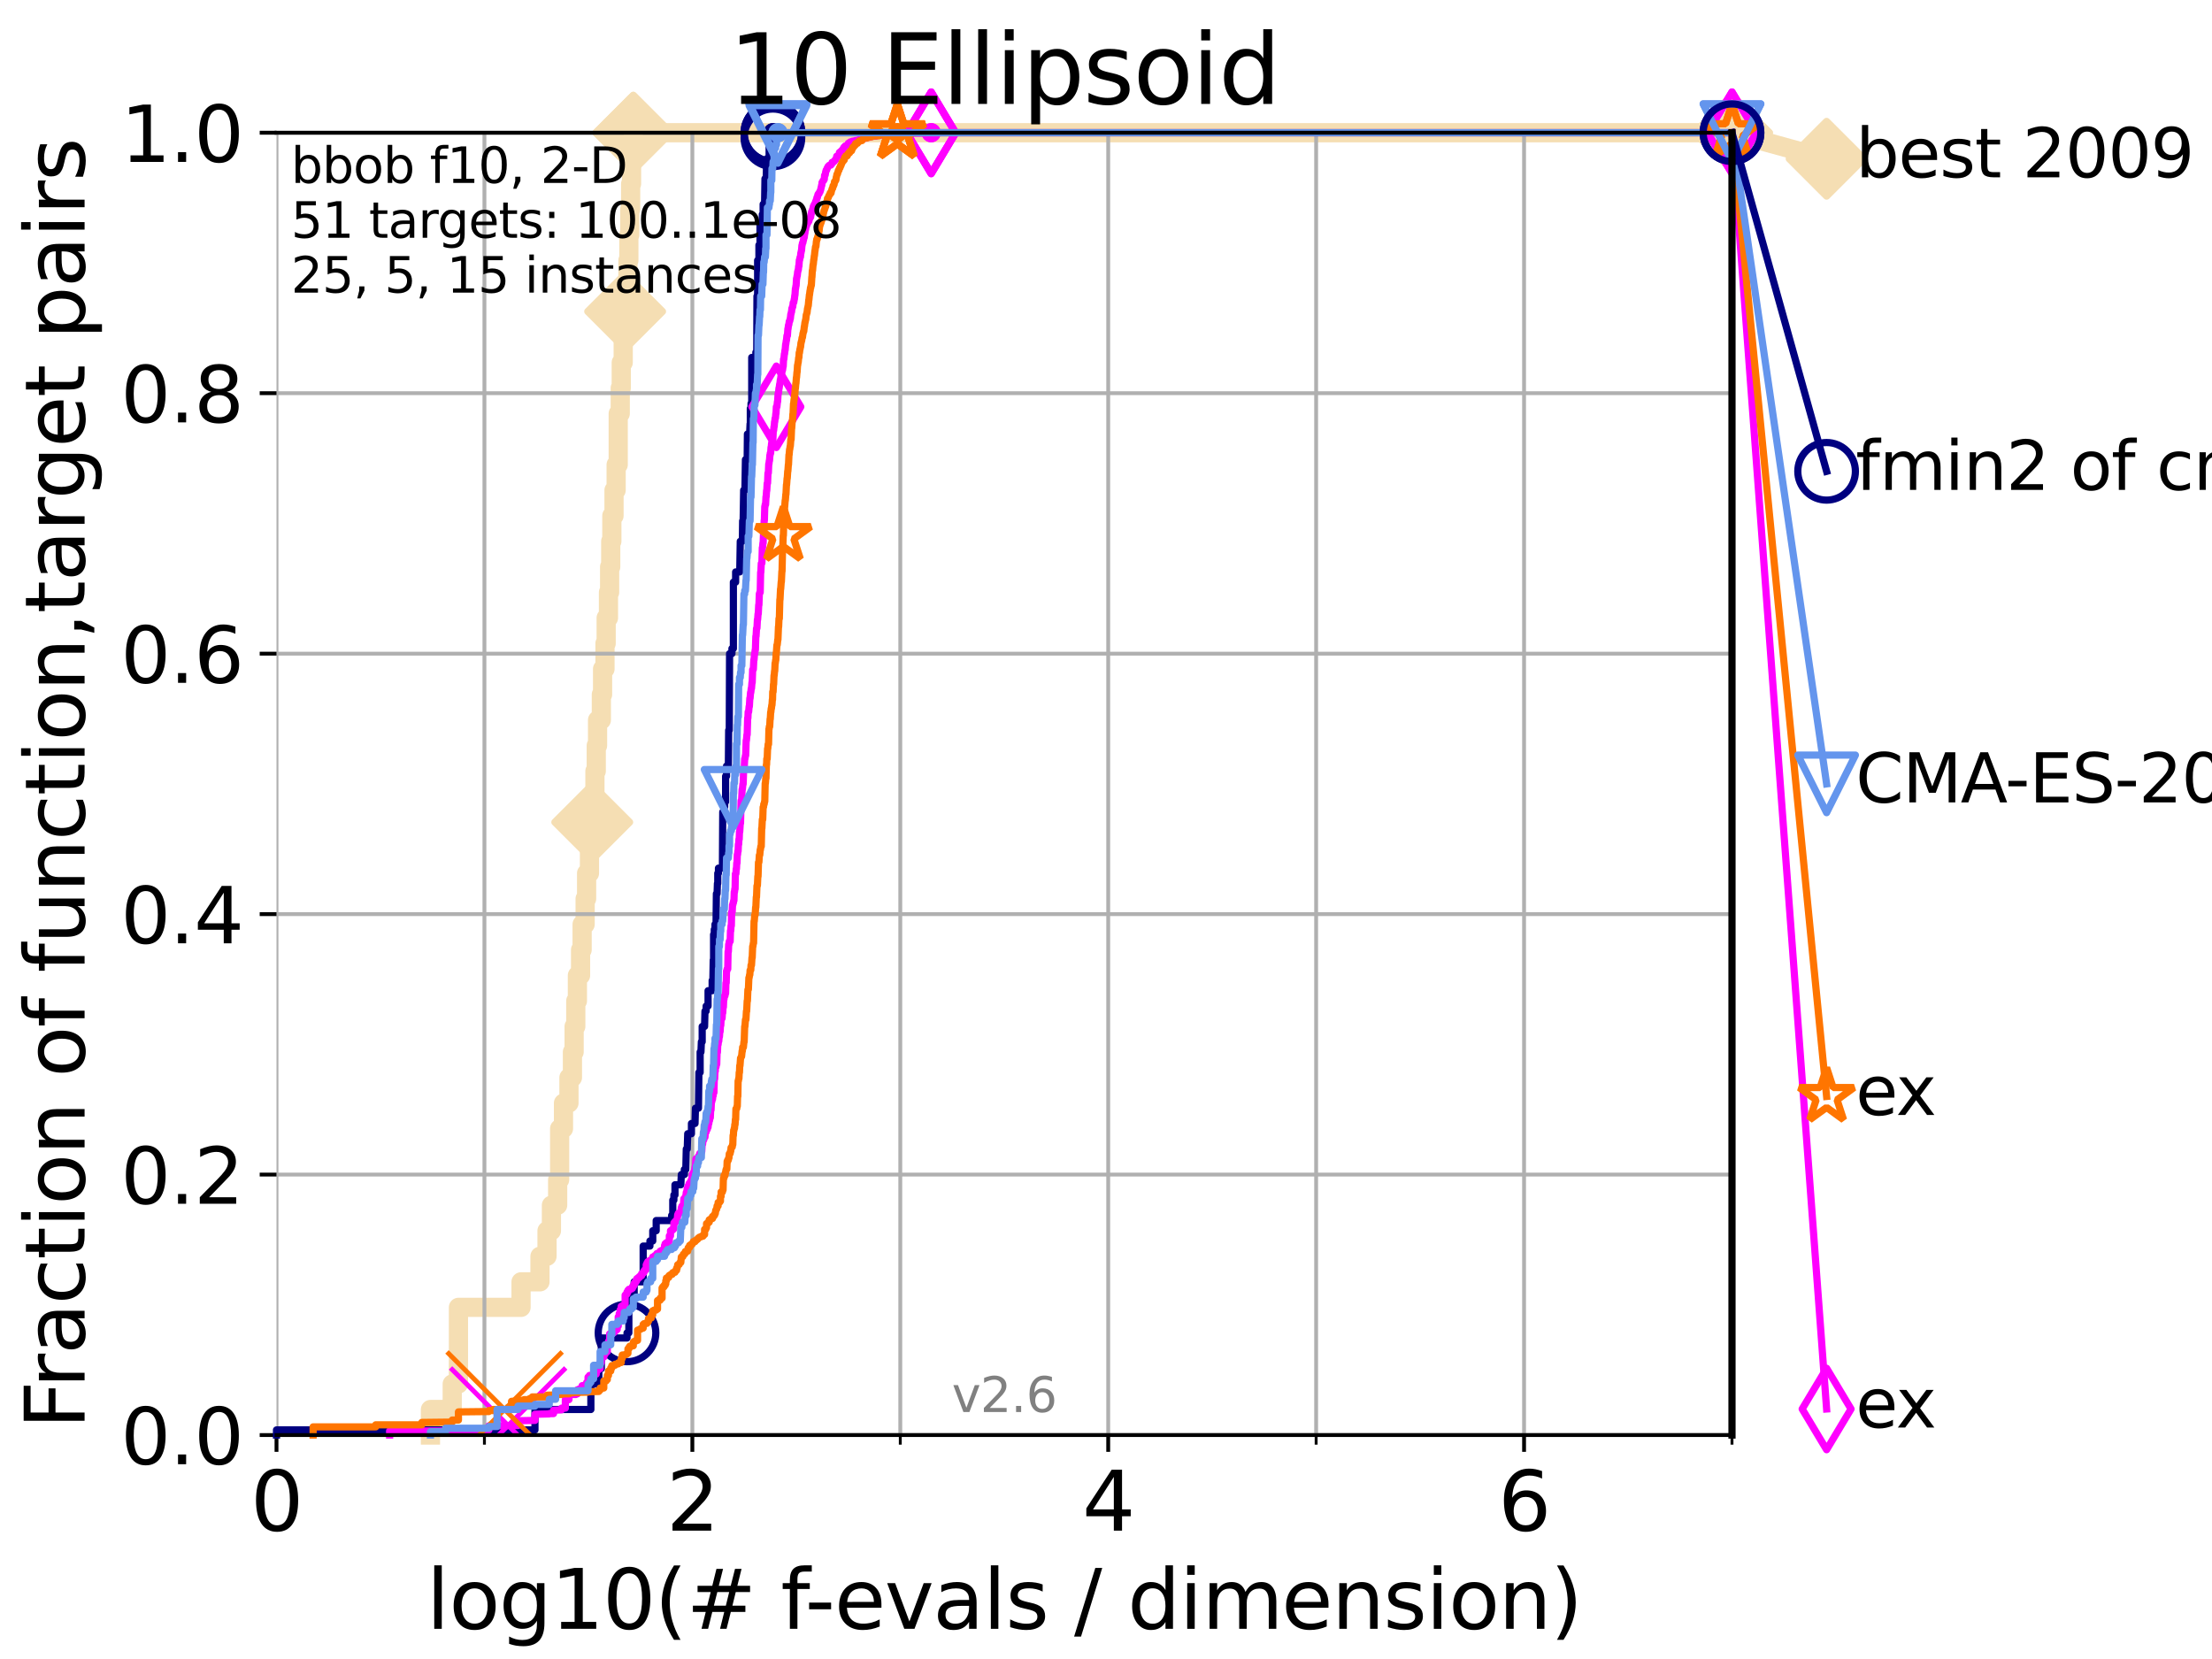 <?xml version="1.0" encoding="utf-8" standalone="no"?>
<!DOCTYPE svg PUBLIC "-//W3C//DTD SVG 1.1//EN"
  "http://www.w3.org/Graphics/SVG/1.1/DTD/svg11.dtd">
<svg xmlns:xlink="http://www.w3.org/1999/xlink" width="460.8pt" height="345.6pt" viewBox="0 0 460.8 345.6" xmlns="http://www.w3.org/2000/svg" version="1.1">
 <defs>
  <style type="text/css">*{stroke-linejoin: round; stroke-linecap: butt}</style>
 </defs>
 <g id="figure_1">
  <g id="patch_1">
   <path d="M 0 345.6 
L 460.8 345.6 
L 460.8 0 
L 0 0 
z
" style="fill: #ffffff"/>
  </g>
  <g id="axes_1">
   <g id="patch_2">
    <path d="M 57.6 298.944 
L 360.806 298.944 
L 360.806 27.648 
L 57.6 27.648 
z
" style="fill: #ffffff"/>
   </g>
   <g id="line2d_1">
    <path d="M 89.669 298.944 
L 89.669 293.624 
L 94.206 293.624 
L 94.206 288.305 
L 95.503 288.305 
L 95.503 272.346 
L 108.543 272.346 
L 108.543 267.027 
L 112.488 267.027 
L 112.488 261.707 
L 113.954 261.707 
L 113.954 256.388 
L 114.872 256.388 
L 114.872 251.068 
L 116.17 251.068 
L 116.17 245.749 
L 116.584 245.749 
L 116.584 235.11 
L 117.384 235.11 
L 117.384 229.79 
L 118.525 229.79 
L 118.525 224.471 
L 119.248 224.471 
L 119.248 219.151 
L 119.6 219.151 
L 119.6 213.832 
L 119.945 213.832 
L 119.945 208.512 
L 120.284 208.512 
L 120.284 203.192 
L 120.944 203.192 
L 120.944 197.873 
L 121.266 197.873 
L 121.266 192.553 
L 121.893 192.553 
L 121.893 187.234 
L 122.199 187.234 
L 122.199 181.914 
L 122.796 181.914 
L 122.796 176.595 
L 123.375 176.595 
L 123.375 171.275 
L 123.658 171.275 
L 123.658 165.956 
L 123.936 165.956 
L 123.936 160.636 
L 124.211 160.636 
L 124.211 155.317 
L 124.482 155.317 
L 124.482 149.997 
L 125.271 149.997 
L 125.271 144.678 
L 125.527 144.678 
L 125.527 139.358 
L 126.029 139.358 
L 126.029 134.039 
L 126.275 134.039 
L 126.275 128.719 
L 126.757 128.719 
L 126.757 123.4 
L 126.994 123.4 
L 126.994 118.08 
L 127.227 118.08 
L 127.227 112.76 
L 127.458 112.76 
L 127.458 107.441 
L 127.911 107.441 
L 127.911 102.121 
L 128.354 102.121 
L 128.354 96.802 
L 128.786 96.802 
L 128.786 86.163 
L 129.209 86.163 
L 129.209 80.843 
L 129.417 80.843 
L 129.417 75.524 
L 129.826 75.524 
L 129.826 70.204 
L 130.226 70.204 
L 130.226 64.885 
L 130.423 64.885 
L 130.423 59.565 
L 130.811 59.565 
L 130.811 54.246 
L 131.002 54.246 
L 131.002 48.926 
L 131.191 48.926 
L 131.191 43.607 
L 131.378 43.607 
L 131.378 38.287 
L 131.564 38.287 
L 131.564 32.968 
L 131.929 32.968 
L 131.929 27.648 
L 360.806 27.648 
" style="fill: none; stroke: #f5deb3; stroke-width: 4; stroke-linecap: square"/>
   </g>
   <g id="line2d_2">
    <defs>
     <path id="m88aa20cf08" d="M -0 7.778 
L 7.778 0 
L 0 -7.778 
L -7.778 -0 
z
" style="stroke: #f5deb3; stroke-width: 1.5; stroke-linejoin: miter"/>
    </defs>
    <g>
     <use xlink:href="#m88aa20cf08" x="123.375" y="171.275" style="fill: #f5deb3; stroke: #f5deb3; stroke-width: 1.5; stroke-linejoin: miter"/>
     <use xlink:href="#m88aa20cf08" x="130.226" y="64.885" style="fill: #f5deb3; stroke: #f5deb3; stroke-width: 1.5; stroke-linejoin: miter"/>
     <use xlink:href="#m88aa20cf08" x="131.929" y="27.648" style="fill: #f5deb3; stroke: #f5deb3; stroke-width: 1.5; stroke-linejoin: miter"/>
     <use xlink:href="#m88aa20cf08" x="131.929" y="27.648" style="fill: #f5deb3; stroke: #f5deb3; stroke-width: 1.5; stroke-linejoin: miter"/>
     <use xlink:href="#m88aa20cf08" x="360.806" y="27.648" style="fill: #f5deb3; stroke: #f5deb3; stroke-width: 1.5; stroke-linejoin: miter"/>
    </g>
   </g>
   <g id="line2d_3">
    <path style="fill: none; stroke: #f5deb3; stroke-width: 4; stroke-linecap: square"/>
    <g/>
   </g>
   <g id="line2d_4">
    <path d="M 360.806 27.648 
L 380.515 33.074 
" style="fill: none; stroke: #f5deb3; stroke-width: 4; stroke-linecap: square"/>
    <g>
     <use xlink:href="#m88aa20cf08" x="360.806" y="27.648" style="fill: #f5deb3; stroke: #f5deb3; stroke-width: 1.5; stroke-linejoin: miter"/>
     <use xlink:href="#m88aa20cf08" x="380.515" y="33.074" style="fill: #f5deb3; stroke: #f5deb3; stroke-width: 1.5; stroke-linejoin: miter"/>
    </g>
   </g>
   <g id="matplotlib.axis_1">
    <g id="xtick_1">
     <g id="line2d_5">
      <path d="M 57.6 298.944 
L 57.6 27.648 
" clip-path="url(#p570e349650)" style="fill: none; stroke: #b0b0b0; stroke-width: 0.8; stroke-linecap: square"/>
     </g>
     <g id="line2d_6">
      <defs>
       <path id="m0703387326" d="M 0 0 
L 0 3.5 
" style="stroke: #000000; stroke-width: 0.8"/>
      </defs>
      <g>
       <use xlink:href="#m0703387326" x="57.6" y="298.944" style="stroke: #000000; stroke-width: 0.8"/>
      </g>
     </g>
     <g id="text_1">
      <!-- 0 -->
      <g transform="translate(52.192 318.861)scale(0.17 -0.17)">
       <defs>
        <path id="DejaVuSans-30" d="M 2034 4250 
Q 1547 4250 1301 3770 
Q 1056 3291 1056 2328 
Q 1056 1369 1301 889 
Q 1547 409 2034 409 
Q 2525 409 2770 889 
Q 3016 1369 3016 2328 
Q 3016 3291 2770 3770 
Q 2525 4250 2034 4250 
z
M 2034 4750 
Q 2819 4750 3233 4129 
Q 3647 3509 3647 2328 
Q 3647 1150 3233 529 
Q 2819 -91 2034 -91 
Q 1250 -91 836 529 
Q 422 1150 422 2328 
Q 422 3509 836 4129 
Q 1250 4750 2034 4750 
z
" transform="scale(0.016)"/>
       </defs>
       <use xlink:href="#DejaVuSans-30"/>
      </g>
     </g>
    </g>
    <g id="xtick_2">
     <g id="line2d_7">
      <path d="M 144.23 298.944 
L 144.23 27.648 
" clip-path="url(#p570e349650)" style="fill: none; stroke: #b0b0b0; stroke-width: 0.8; stroke-linecap: square"/>
     </g>
     <g id="line2d_8">
      <g>
       <use xlink:href="#m0703387326" x="144.23" y="298.944" style="stroke: #000000; stroke-width: 0.8"/>
      </g>
     </g>
     <g id="text_2">
      <!-- 2 -->
      <g transform="translate(138.822 318.861)scale(0.17 -0.17)">
       <defs>
        <path id="DejaVuSans-32" d="M 1228 531 
L 3431 531 
L 3431 0 
L 469 0 
L 469 531 
Q 828 903 1448 1529 
Q 2069 2156 2228 2338 
Q 2531 2678 2651 2914 
Q 2772 3150 2772 3378 
Q 2772 3750 2511 3984 
Q 2250 4219 1831 4219 
Q 1534 4219 1204 4116 
Q 875 4013 500 3803 
L 500 4441 
Q 881 4594 1212 4672 
Q 1544 4750 1819 4750 
Q 2544 4750 2975 4387 
Q 3406 4025 3406 3419 
Q 3406 3131 3298 2873 
Q 3191 2616 2906 2266 
Q 2828 2175 2409 1742 
Q 1991 1309 1228 531 
z
" transform="scale(0.016)"/>
       </defs>
       <use xlink:href="#DejaVuSans-32"/>
      </g>
     </g>
    </g>
    <g id="xtick_3">
     <g id="line2d_9">
      <path d="M 230.861 298.944 
L 230.861 27.648 
" clip-path="url(#p570e349650)" style="fill: none; stroke: #b0b0b0; stroke-width: 0.8; stroke-linecap: square"/>
     </g>
     <g id="line2d_10">
      <g>
       <use xlink:href="#m0703387326" x="230.861" y="298.944" style="stroke: #000000; stroke-width: 0.8"/>
      </g>
     </g>
     <g id="text_3">
      <!-- 4 -->
      <g transform="translate(225.453 318.861)scale(0.17 -0.17)">
       <defs>
        <path id="DejaVuSans-34" d="M 2419 4116 
L 825 1625 
L 2419 1625 
L 2419 4116 
z
M 2253 4666 
L 3047 4666 
L 3047 1625 
L 3713 1625 
L 3713 1100 
L 3047 1100 
L 3047 0 
L 2419 0 
L 2419 1100 
L 313 1100 
L 313 1709 
L 2253 4666 
z
" transform="scale(0.016)"/>
       </defs>
       <use xlink:href="#DejaVuSans-34"/>
      </g>
     </g>
    </g>
    <g id="xtick_4">
     <g id="line2d_11">
      <path d="M 317.491 298.944 
L 317.491 27.648 
" clip-path="url(#p570e349650)" style="fill: none; stroke: #b0b0b0; stroke-width: 0.8; stroke-linecap: square"/>
     </g>
     <g id="line2d_12">
      <g>
       <use xlink:href="#m0703387326" x="317.491" y="298.944" style="stroke: #000000; stroke-width: 0.8"/>
      </g>
     </g>
     <g id="text_4">
      <!-- 6 -->
      <g transform="translate(312.083 318.861)scale(0.17 -0.17)">
       <defs>
        <path id="DejaVuSans-36" d="M 2113 2584 
Q 1688 2584 1439 2293 
Q 1191 2003 1191 1497 
Q 1191 994 1439 701 
Q 1688 409 2113 409 
Q 2538 409 2786 701 
Q 3034 994 3034 1497 
Q 3034 2003 2786 2293 
Q 2538 2584 2113 2584 
z
M 3366 4563 
L 3366 3988 
Q 3128 4100 2886 4159 
Q 2644 4219 2406 4219 
Q 1781 4219 1451 3797 
Q 1122 3375 1075 2522 
Q 1259 2794 1537 2939 
Q 1816 3084 2150 3084 
Q 2853 3084 3261 2657 
Q 3669 2231 3669 1497 
Q 3669 778 3244 343 
Q 2819 -91 2113 -91 
Q 1303 -91 875 529 
Q 447 1150 447 2328 
Q 447 3434 972 4092 
Q 1497 4750 2381 4750 
Q 2619 4750 2861 4703 
Q 3103 4656 3366 4563 
z
" transform="scale(0.016)"/>
       </defs>
       <use xlink:href="#DejaVuSans-36"/>
      </g>
     </g>
    </g>
    <g id="xtick_5">
     <g id="line2d_13">
      <path d="M 100.915 298.944 
L 100.915 27.648 
" clip-path="url(#p570e349650)" style="fill: none; stroke: #b0b0b0; stroke-width: 0.8; stroke-linecap: square"/>
     </g>
     <g id="line2d_14">
      <defs>
       <path id="m8447c542f3" d="M 0 0 
L 0 2 
" style="stroke: #000000; stroke-width: 0.6"/>
      </defs>
      <g>
       <use xlink:href="#m8447c542f3" x="100.915" y="298.944" style="stroke: #000000; stroke-width: 0.6"/>
      </g>
     </g>
    </g>
    <g id="xtick_6">
     <g id="line2d_15">
      <path d="M 187.546 298.944 
L 187.546 27.648 
" clip-path="url(#p570e349650)" style="fill: none; stroke: #b0b0b0; stroke-width: 0.8; stroke-linecap: square"/>
     </g>
     <g id="line2d_16">
      <g>
       <use xlink:href="#m8447c542f3" x="187.546" y="298.944" style="stroke: #000000; stroke-width: 0.6"/>
      </g>
     </g>
    </g>
    <g id="xtick_7">
     <g id="line2d_17">
      <path d="M 274.176 298.944 
L 274.176 27.648 
" clip-path="url(#p570e349650)" style="fill: none; stroke: #b0b0b0; stroke-width: 0.8; stroke-linecap: square"/>
     </g>
     <g id="line2d_18">
      <g>
       <use xlink:href="#m8447c542f3" x="274.176" y="298.944" style="stroke: #000000; stroke-width: 0.6"/>
      </g>
     </g>
    </g>
    <g id="xtick_8">
     <g id="line2d_19">
      <path d="M 360.806 298.944 
L 360.806 27.648 
" clip-path="url(#p570e349650)" style="fill: none; stroke: #b0b0b0; stroke-width: 0.8; stroke-linecap: square"/>
     </g>
     <g id="line2d_20">
      <g>
       <use xlink:href="#m8447c542f3" x="360.806" y="298.944" style="stroke: #000000; stroke-width: 0.6"/>
      </g>
     </g>
    </g>
    <g id="text_5">
     <!-- log10(# f-evals / dimension) -->
     <g transform="translate(88.823 339.314)scale(0.17 -0.17)">
      <defs>
       <path id="DejaVuSans-6c" d="M 603 4863 
L 1178 4863 
L 1178 0 
L 603 0 
L 603 4863 
z
" transform="scale(0.016)"/>
       <path id="DejaVuSans-6f" d="M 1959 3097 
Q 1497 3097 1228 2736 
Q 959 2375 959 1747 
Q 959 1119 1226 758 
Q 1494 397 1959 397 
Q 2419 397 2687 759 
Q 2956 1122 2956 1747 
Q 2956 2369 2687 2733 
Q 2419 3097 1959 3097 
z
M 1959 3584 
Q 2709 3584 3137 3096 
Q 3566 2609 3566 1747 
Q 3566 888 3137 398 
Q 2709 -91 1959 -91 
Q 1206 -91 779 398 
Q 353 888 353 1747 
Q 353 2609 779 3096 
Q 1206 3584 1959 3584 
z
" transform="scale(0.016)"/>
       <path id="DejaVuSans-67" d="M 2906 1791 
Q 2906 2416 2648 2759 
Q 2391 3103 1925 3103 
Q 1463 3103 1205 2759 
Q 947 2416 947 1791 
Q 947 1169 1205 825 
Q 1463 481 1925 481 
Q 2391 481 2648 825 
Q 2906 1169 2906 1791 
z
M 3481 434 
Q 3481 -459 3084 -895 
Q 2688 -1331 1869 -1331 
Q 1566 -1331 1297 -1286 
Q 1028 -1241 775 -1147 
L 775 -588 
Q 1028 -725 1275 -790 
Q 1522 -856 1778 -856 
Q 2344 -856 2625 -561 
Q 2906 -266 2906 331 
L 2906 616 
Q 2728 306 2450 153 
Q 2172 0 1784 0 
Q 1141 0 747 490 
Q 353 981 353 1791 
Q 353 2603 747 3093 
Q 1141 3584 1784 3584 
Q 2172 3584 2450 3431 
Q 2728 3278 2906 2969 
L 2906 3500 
L 3481 3500 
L 3481 434 
z
" transform="scale(0.016)"/>
       <path id="DejaVuSans-31" d="M 794 531 
L 1825 531 
L 1825 4091 
L 703 3866 
L 703 4441 
L 1819 4666 
L 2450 4666 
L 2450 531 
L 3481 531 
L 3481 0 
L 794 0 
L 794 531 
z
" transform="scale(0.016)"/>
       <path id="DejaVuSans-28" d="M 1984 4856 
Q 1566 4138 1362 3434 
Q 1159 2731 1159 2009 
Q 1159 1288 1364 580 
Q 1569 -128 1984 -844 
L 1484 -844 
Q 1016 -109 783 600 
Q 550 1309 550 2009 
Q 550 2706 781 3412 
Q 1013 4119 1484 4856 
L 1984 4856 
z
" transform="scale(0.016)"/>
       <path id="DejaVuSans-23" d="M 3272 2816 
L 2363 2816 
L 2100 1772 
L 3016 1772 
L 3272 2816 
z
M 2803 4594 
L 2478 3297 
L 3391 3297 
L 3719 4594 
L 4219 4594 
L 3897 3297 
L 4872 3297 
L 4872 2816 
L 3775 2816 
L 3519 1772 
L 4513 1772 
L 4513 1294 
L 3397 1294 
L 3072 0 
L 2572 0 
L 2894 1294 
L 1978 1294 
L 1656 0 
L 1153 0 
L 1478 1294 
L 494 1294 
L 494 1772 
L 1594 1772 
L 1856 2816 
L 850 2816 
L 850 3297 
L 1978 3297 
L 2297 4594 
L 2803 4594 
z
" transform="scale(0.016)"/>
       <path id="DejaVuSans-20" transform="scale(0.016)"/>
       <path id="DejaVuSans-66" d="M 2375 4863 
L 2375 4384 
L 1825 4384 
Q 1516 4384 1395 4259 
Q 1275 4134 1275 3809 
L 1275 3500 
L 2222 3500 
L 2222 3053 
L 1275 3053 
L 1275 0 
L 697 0 
L 697 3053 
L 147 3053 
L 147 3500 
L 697 3500 
L 697 3744 
Q 697 4328 969 4595 
Q 1241 4863 1831 4863 
L 2375 4863 
z
" transform="scale(0.016)"/>
       <path id="DejaVuSans-2d" d="M 313 2009 
L 1997 2009 
L 1997 1497 
L 313 1497 
L 313 2009 
z
" transform="scale(0.016)"/>
       <path id="DejaVuSans-65" d="M 3597 1894 
L 3597 1613 
L 953 1613 
Q 991 1019 1311 708 
Q 1631 397 2203 397 
Q 2534 397 2845 478 
Q 3156 559 3463 722 
L 3463 178 
Q 3153 47 2828 -22 
Q 2503 -91 2169 -91 
Q 1331 -91 842 396 
Q 353 884 353 1716 
Q 353 2575 817 3079 
Q 1281 3584 2069 3584 
Q 2775 3584 3186 3129 
Q 3597 2675 3597 1894 
z
M 3022 2063 
Q 3016 2534 2758 2815 
Q 2500 3097 2075 3097 
Q 1594 3097 1305 2825 
Q 1016 2553 972 2059 
L 3022 2063 
z
" transform="scale(0.016)"/>
       <path id="DejaVuSans-76" d="M 191 3500 
L 800 3500 
L 1894 563 
L 2988 3500 
L 3597 3500 
L 2284 0 
L 1503 0 
L 191 3500 
z
" transform="scale(0.016)"/>
       <path id="DejaVuSans-61" d="M 2194 1759 
Q 1497 1759 1228 1600 
Q 959 1441 959 1056 
Q 959 750 1161 570 
Q 1363 391 1709 391 
Q 2188 391 2477 730 
Q 2766 1069 2766 1631 
L 2766 1759 
L 2194 1759 
z
M 3341 1997 
L 3341 0 
L 2766 0 
L 2766 531 
Q 2569 213 2275 61 
Q 1981 -91 1556 -91 
Q 1019 -91 701 211 
Q 384 513 384 1019 
Q 384 1609 779 1909 
Q 1175 2209 1959 2209 
L 2766 2209 
L 2766 2266 
Q 2766 2663 2505 2880 
Q 2244 3097 1772 3097 
Q 1472 3097 1187 3025 
Q 903 2953 641 2809 
L 641 3341 
Q 956 3463 1253 3523 
Q 1550 3584 1831 3584 
Q 2591 3584 2966 3190 
Q 3341 2797 3341 1997 
z
" transform="scale(0.016)"/>
       <path id="DejaVuSans-73" d="M 2834 3397 
L 2834 2853 
Q 2591 2978 2328 3040 
Q 2066 3103 1784 3103 
Q 1356 3103 1142 2972 
Q 928 2841 928 2578 
Q 928 2378 1081 2264 
Q 1234 2150 1697 2047 
L 1894 2003 
Q 2506 1872 2764 1633 
Q 3022 1394 3022 966 
Q 3022 478 2636 193 
Q 2250 -91 1575 -91 
Q 1294 -91 989 -36 
Q 684 19 347 128 
L 347 722 
Q 666 556 975 473 
Q 1284 391 1588 391 
Q 1994 391 2212 530 
Q 2431 669 2431 922 
Q 2431 1156 2273 1281 
Q 2116 1406 1581 1522 
L 1381 1569 
Q 847 1681 609 1914 
Q 372 2147 372 2553 
Q 372 3047 722 3315 
Q 1072 3584 1716 3584 
Q 2034 3584 2315 3537 
Q 2597 3491 2834 3397 
z
" transform="scale(0.016)"/>
       <path id="DejaVuSans-2f" d="M 1625 4666 
L 2156 4666 
L 531 -594 
L 0 -594 
L 1625 4666 
z
" transform="scale(0.016)"/>
       <path id="DejaVuSans-64" d="M 2906 2969 
L 2906 4863 
L 3481 4863 
L 3481 0 
L 2906 0 
L 2906 525 
Q 2725 213 2448 61 
Q 2172 -91 1784 -91 
Q 1150 -91 751 415 
Q 353 922 353 1747 
Q 353 2572 751 3078 
Q 1150 3584 1784 3584 
Q 2172 3584 2448 3432 
Q 2725 3281 2906 2969 
z
M 947 1747 
Q 947 1113 1208 752 
Q 1469 391 1925 391 
Q 2381 391 2643 752 
Q 2906 1113 2906 1747 
Q 2906 2381 2643 2742 
Q 2381 3103 1925 3103 
Q 1469 3103 1208 2742 
Q 947 2381 947 1747 
z
" transform="scale(0.016)"/>
       <path id="DejaVuSans-69" d="M 603 3500 
L 1178 3500 
L 1178 0 
L 603 0 
L 603 3500 
z
M 603 4863 
L 1178 4863 
L 1178 4134 
L 603 4134 
L 603 4863 
z
" transform="scale(0.016)"/>
       <path id="DejaVuSans-6d" d="M 3328 2828 
Q 3544 3216 3844 3400 
Q 4144 3584 4550 3584 
Q 5097 3584 5394 3201 
Q 5691 2819 5691 2113 
L 5691 0 
L 5113 0 
L 5113 2094 
Q 5113 2597 4934 2840 
Q 4756 3084 4391 3084 
Q 3944 3084 3684 2787 
Q 3425 2491 3425 1978 
L 3425 0 
L 2847 0 
L 2847 2094 
Q 2847 2600 2669 2842 
Q 2491 3084 2119 3084 
Q 1678 3084 1418 2786 
Q 1159 2488 1159 1978 
L 1159 0 
L 581 0 
L 581 3500 
L 1159 3500 
L 1159 2956 
Q 1356 3278 1631 3431 
Q 1906 3584 2284 3584 
Q 2666 3584 2933 3390 
Q 3200 3197 3328 2828 
z
" transform="scale(0.016)"/>
       <path id="DejaVuSans-6e" d="M 3513 2113 
L 3513 0 
L 2938 0 
L 2938 2094 
Q 2938 2591 2744 2837 
Q 2550 3084 2163 3084 
Q 1697 3084 1428 2787 
Q 1159 2491 1159 1978 
L 1159 0 
L 581 0 
L 581 3500 
L 1159 3500 
L 1159 2956 
Q 1366 3272 1645 3428 
Q 1925 3584 2291 3584 
Q 2894 3584 3203 3211 
Q 3513 2838 3513 2113 
z
" transform="scale(0.016)"/>
       <path id="DejaVuSans-29" d="M 513 4856 
L 1013 4856 
Q 1481 4119 1714 3412 
Q 1947 2706 1947 2009 
Q 1947 1309 1714 600 
Q 1481 -109 1013 -844 
L 513 -844 
Q 928 -128 1133 580 
Q 1338 1288 1338 2009 
Q 1338 2731 1133 3434 
Q 928 4138 513 4856 
z
" transform="scale(0.016)"/>
      </defs>
      <use xlink:href="#DejaVuSans-6c"/>
      <use xlink:href="#DejaVuSans-6f" x="27.783"/>
      <use xlink:href="#DejaVuSans-67" x="88.965"/>
      <use xlink:href="#DejaVuSans-31" x="152.441"/>
      <use xlink:href="#DejaVuSans-30" x="216.064"/>
      <use xlink:href="#DejaVuSans-28" x="279.688"/>
      <use xlink:href="#DejaVuSans-23" x="318.701"/>
      <use xlink:href="#DejaVuSans-20" x="402.49"/>
      <use xlink:href="#DejaVuSans-66" x="434.277"/>
      <use xlink:href="#DejaVuSans-2d" x="463.982"/>
      <use xlink:href="#DejaVuSans-65" x="500.066"/>
      <use xlink:href="#DejaVuSans-76" x="561.59"/>
      <use xlink:href="#DejaVuSans-61" x="620.77"/>
      <use xlink:href="#DejaVuSans-6c" x="682.049"/>
      <use xlink:href="#DejaVuSans-73" x="709.832"/>
      <use xlink:href="#DejaVuSans-20" x="761.932"/>
      <use xlink:href="#DejaVuSans-2f" x="793.719"/>
      <use xlink:href="#DejaVuSans-20" x="827.41"/>
      <use xlink:href="#DejaVuSans-64" x="859.197"/>
      <use xlink:href="#DejaVuSans-69" x="922.674"/>
      <use xlink:href="#DejaVuSans-6d" x="950.457"/>
      <use xlink:href="#DejaVuSans-65" x="1047.869"/>
      <use xlink:href="#DejaVuSans-6e" x="1109.393"/>
      <use xlink:href="#DejaVuSans-73" x="1172.771"/>
      <use xlink:href="#DejaVuSans-69" x="1224.871"/>
      <use xlink:href="#DejaVuSans-6f" x="1252.654"/>
      <use xlink:href="#DejaVuSans-6e" x="1313.836"/>
      <use xlink:href="#DejaVuSans-29" x="1377.215"/>
     </g>
    </g>
   </g>
   <g id="matplotlib.axis_2">
    <g id="ytick_1">
     <g id="line2d_21">
      <path d="M 57.6 298.944 
L 360.806 298.944 
" clip-path="url(#p570e349650)" style="fill: none; stroke: #b0b0b0; stroke-width: 0.8; stroke-linecap: square"/>
     </g>
     <g id="line2d_22">
      <defs>
       <path id="m98de002e6a" d="M 0 0 
L -3.5 0 
" style="stroke: #000000; stroke-width: 0.8"/>
      </defs>
      <g>
       <use xlink:href="#m98de002e6a" x="57.6" y="298.944" style="stroke: #000000; stroke-width: 0.8"/>
      </g>
     </g>
     <g id="text_6">
      <!-- 0.0 -->
      <g transform="translate(25.155 305.023)scale(0.16 -0.16)">
       <defs>
        <path id="DejaVuSans-2e" d="M 684 794 
L 1344 794 
L 1344 0 
L 684 0 
L 684 794 
z
" transform="scale(0.016)"/>
       </defs>
       <use xlink:href="#DejaVuSans-30"/>
       <use xlink:href="#DejaVuSans-2e" x="63.623"/>
       <use xlink:href="#DejaVuSans-30" x="95.41"/>
      </g>
     </g>
    </g>
    <g id="ytick_2">
     <g id="line2d_23">
      <path d="M 57.6 244.685 
L 360.806 244.685 
" clip-path="url(#p570e349650)" style="fill: none; stroke: #b0b0b0; stroke-width: 0.8; stroke-linecap: square"/>
     </g>
     <g id="line2d_24">
      <g>
       <use xlink:href="#m98de002e6a" x="57.6" y="244.685" style="stroke: #000000; stroke-width: 0.8"/>
      </g>
     </g>
     <g id="text_7">
      <!-- 0.2 -->
      <g transform="translate(25.155 250.764)scale(0.16 -0.16)">
       <use xlink:href="#DejaVuSans-30"/>
       <use xlink:href="#DejaVuSans-2e" x="63.623"/>
       <use xlink:href="#DejaVuSans-32" x="95.41"/>
      </g>
     </g>
    </g>
    <g id="ytick_3">
     <g id="line2d_25">
      <path d="M 57.6 190.426 
L 360.806 190.426 
" clip-path="url(#p570e349650)" style="fill: none; stroke: #b0b0b0; stroke-width: 0.8; stroke-linecap: square"/>
     </g>
     <g id="line2d_26">
      <g>
       <use xlink:href="#m98de002e6a" x="57.6" y="190.426" style="stroke: #000000; stroke-width: 0.8"/>
      </g>
     </g>
     <g id="text_8">
      <!-- 0.4 -->
      <g transform="translate(25.155 196.504)scale(0.16 -0.16)">
       <use xlink:href="#DejaVuSans-30"/>
       <use xlink:href="#DejaVuSans-2e" x="63.623"/>
       <use xlink:href="#DejaVuSans-34" x="95.41"/>
      </g>
     </g>
    </g>
    <g id="ytick_4">
     <g id="line2d_27">
      <path d="M 57.6 136.166 
L 360.806 136.166 
" clip-path="url(#p570e349650)" style="fill: none; stroke: #b0b0b0; stroke-width: 0.8; stroke-linecap: square"/>
     </g>
     <g id="line2d_28">
      <g>
       <use xlink:href="#m98de002e6a" x="57.6" y="136.166" style="stroke: #000000; stroke-width: 0.8"/>
      </g>
     </g>
     <g id="text_9">
      <!-- 0.6 -->
      <g transform="translate(25.155 142.245)scale(0.16 -0.16)">
       <use xlink:href="#DejaVuSans-30"/>
       <use xlink:href="#DejaVuSans-2e" x="63.623"/>
       <use xlink:href="#DejaVuSans-36" x="95.41"/>
      </g>
     </g>
    </g>
    <g id="ytick_5">
     <g id="line2d_29">
      <path d="M 57.6 81.907 
L 360.806 81.907 
" clip-path="url(#p570e349650)" style="fill: none; stroke: #b0b0b0; stroke-width: 0.8; stroke-linecap: square"/>
     </g>
     <g id="line2d_30">
      <g>
       <use xlink:href="#m98de002e6a" x="57.6" y="81.907" style="stroke: #000000; stroke-width: 0.8"/>
      </g>
     </g>
     <g id="text_10">
      <!-- 0.8 -->
      <g transform="translate(25.155 87.986)scale(0.16 -0.16)">
       <defs>
        <path id="DejaVuSans-38" d="M 2034 2216 
Q 1584 2216 1326 1975 
Q 1069 1734 1069 1313 
Q 1069 891 1326 650 
Q 1584 409 2034 409 
Q 2484 409 2743 651 
Q 3003 894 3003 1313 
Q 3003 1734 2745 1975 
Q 2488 2216 2034 2216 
z
M 1403 2484 
Q 997 2584 770 2862 
Q 544 3141 544 3541 
Q 544 4100 942 4425 
Q 1341 4750 2034 4750 
Q 2731 4750 3128 4425 
Q 3525 4100 3525 3541 
Q 3525 3141 3298 2862 
Q 3072 2584 2669 2484 
Q 3125 2378 3379 2068 
Q 3634 1759 3634 1313 
Q 3634 634 3220 271 
Q 2806 -91 2034 -91 
Q 1263 -91 848 271 
Q 434 634 434 1313 
Q 434 1759 690 2068 
Q 947 2378 1403 2484 
z
M 1172 3481 
Q 1172 3119 1398 2916 
Q 1625 2713 2034 2713 
Q 2441 2713 2670 2916 
Q 2900 3119 2900 3481 
Q 2900 3844 2670 4047 
Q 2441 4250 2034 4250 
Q 1625 4250 1398 4047 
Q 1172 3844 1172 3481 
z
" transform="scale(0.016)"/>
       </defs>
       <use xlink:href="#DejaVuSans-30"/>
       <use xlink:href="#DejaVuSans-2e" x="63.623"/>
       <use xlink:href="#DejaVuSans-38" x="95.41"/>
      </g>
     </g>
    </g>
    <g id="ytick_6">
     <g id="line2d_31">
      <path d="M 57.6 27.648 
L 360.806 27.648 
" clip-path="url(#p570e349650)" style="fill: none; stroke: #b0b0b0; stroke-width: 0.8; stroke-linecap: square"/>
     </g>
     <g id="line2d_32">
      <g>
       <use xlink:href="#m98de002e6a" x="57.6" y="27.648" style="stroke: #000000; stroke-width: 0.8"/>
      </g>
     </g>
     <g id="text_11">
      <!-- 1.0 -->
      <g transform="translate(25.155 33.727)scale(0.16 -0.16)">
       <use xlink:href="#DejaVuSans-31"/>
       <use xlink:href="#DejaVuSans-2e" x="63.623"/>
       <use xlink:href="#DejaVuSans-30" x="95.41"/>
      </g>
     </g>
    </g>
    <g id="text_12">
     <!-- Fraction of function,target pairs -->
     <g transform="translate(17.62 297.681)rotate(-90)scale(0.17 -0.17)">
      <defs>
       <path id="DejaVuSans-46" d="M 628 4666 
L 3309 4666 
L 3309 4134 
L 1259 4134 
L 1259 2759 
L 3109 2759 
L 3109 2228 
L 1259 2228 
L 1259 0 
L 628 0 
L 628 4666 
z
" transform="scale(0.016)"/>
       <path id="DejaVuSans-72" d="M 2631 2963 
Q 2534 3019 2420 3045 
Q 2306 3072 2169 3072 
Q 1681 3072 1420 2755 
Q 1159 2438 1159 1844 
L 1159 0 
L 581 0 
L 581 3500 
L 1159 3500 
L 1159 2956 
Q 1341 3275 1631 3429 
Q 1922 3584 2338 3584 
Q 2397 3584 2469 3576 
Q 2541 3569 2628 3553 
L 2631 2963 
z
" transform="scale(0.016)"/>
       <path id="DejaVuSans-63" d="M 3122 3366 
L 3122 2828 
Q 2878 2963 2633 3030 
Q 2388 3097 2138 3097 
Q 1578 3097 1268 2742 
Q 959 2388 959 1747 
Q 959 1106 1268 751 
Q 1578 397 2138 397 
Q 2388 397 2633 464 
Q 2878 531 3122 666 
L 3122 134 
Q 2881 22 2623 -34 
Q 2366 -91 2075 -91 
Q 1284 -91 818 406 
Q 353 903 353 1747 
Q 353 2603 823 3093 
Q 1294 3584 2113 3584 
Q 2378 3584 2631 3529 
Q 2884 3475 3122 3366 
z
" transform="scale(0.016)"/>
       <path id="DejaVuSans-74" d="M 1172 4494 
L 1172 3500 
L 2356 3500 
L 2356 3053 
L 1172 3053 
L 1172 1153 
Q 1172 725 1289 603 
Q 1406 481 1766 481 
L 2356 481 
L 2356 0 
L 1766 0 
Q 1100 0 847 248 
Q 594 497 594 1153 
L 594 3053 
L 172 3053 
L 172 3500 
L 594 3500 
L 594 4494 
L 1172 4494 
z
" transform="scale(0.016)"/>
       <path id="DejaVuSans-75" d="M 544 1381 
L 544 3500 
L 1119 3500 
L 1119 1403 
Q 1119 906 1312 657 
Q 1506 409 1894 409 
Q 2359 409 2629 706 
Q 2900 1003 2900 1516 
L 2900 3500 
L 3475 3500 
L 3475 0 
L 2900 0 
L 2900 538 
Q 2691 219 2414 64 
Q 2138 -91 1772 -91 
Q 1169 -91 856 284 
Q 544 659 544 1381 
z
M 1991 3584 
L 1991 3584 
z
" transform="scale(0.016)"/>
       <path id="DejaVuSans-2c" d="M 750 794 
L 1409 794 
L 1409 256 
L 897 -744 
L 494 -744 
L 750 256 
L 750 794 
z
" transform="scale(0.016)"/>
       <path id="DejaVuSans-70" d="M 1159 525 
L 1159 -1331 
L 581 -1331 
L 581 3500 
L 1159 3500 
L 1159 2969 
Q 1341 3281 1617 3432 
Q 1894 3584 2278 3584 
Q 2916 3584 3314 3078 
Q 3713 2572 3713 1747 
Q 3713 922 3314 415 
Q 2916 -91 2278 -91 
Q 1894 -91 1617 61 
Q 1341 213 1159 525 
z
M 3116 1747 
Q 3116 2381 2855 2742 
Q 2594 3103 2138 3103 
Q 1681 3103 1420 2742 
Q 1159 2381 1159 1747 
Q 1159 1113 1420 752 
Q 1681 391 2138 391 
Q 2594 391 2855 752 
Q 3116 1113 3116 1747 
z
" transform="scale(0.016)"/>
      </defs>
      <use xlink:href="#DejaVuSans-46"/>
      <use xlink:href="#DejaVuSans-72" x="50.27"/>
      <use xlink:href="#DejaVuSans-61" x="91.383"/>
      <use xlink:href="#DejaVuSans-63" x="152.662"/>
      <use xlink:href="#DejaVuSans-74" x="207.643"/>
      <use xlink:href="#DejaVuSans-69" x="246.852"/>
      <use xlink:href="#DejaVuSans-6f" x="274.635"/>
      <use xlink:href="#DejaVuSans-6e" x="335.816"/>
      <use xlink:href="#DejaVuSans-20" x="399.195"/>
      <use xlink:href="#DejaVuSans-6f" x="430.982"/>
      <use xlink:href="#DejaVuSans-66" x="492.164"/>
      <use xlink:href="#DejaVuSans-20" x="527.369"/>
      <use xlink:href="#DejaVuSans-66" x="559.156"/>
      <use xlink:href="#DejaVuSans-75" x="594.361"/>
      <use xlink:href="#DejaVuSans-6e" x="657.74"/>
      <use xlink:href="#DejaVuSans-63" x="721.119"/>
      <use xlink:href="#DejaVuSans-74" x="776.1"/>
      <use xlink:href="#DejaVuSans-69" x="815.309"/>
      <use xlink:href="#DejaVuSans-6f" x="843.092"/>
      <use xlink:href="#DejaVuSans-6e" x="904.273"/>
      <use xlink:href="#DejaVuSans-2c" x="967.652"/>
      <use xlink:href="#DejaVuSans-74" x="999.439"/>
      <use xlink:href="#DejaVuSans-61" x="1038.648"/>
      <use xlink:href="#DejaVuSans-72" x="1099.928"/>
      <use xlink:href="#DejaVuSans-67" x="1139.291"/>
      <use xlink:href="#DejaVuSans-65" x="1202.768"/>
      <use xlink:href="#DejaVuSans-74" x="1264.291"/>
      <use xlink:href="#DejaVuSans-20" x="1303.5"/>
      <use xlink:href="#DejaVuSans-70" x="1335.287"/>
      <use xlink:href="#DejaVuSans-61" x="1398.764"/>
      <use xlink:href="#DejaVuSans-69" x="1460.043"/>
      <use xlink:href="#DejaVuSans-72" x="1487.826"/>
      <use xlink:href="#DejaVuSans-73" x="1528.939"/>
     </g>
    </g>
   </g>
   <g id="line2d_33">
    <defs>
     <path id="mae28a98400" d="M 0 1.5 
C 0.398 1.5 0.779 1.342 1.061 1.061 
C 1.342 0.779 1.5 0.398 1.5 0 
C 1.5 -0.398 1.342 -0.779 1.061 -1.061 
C 0.779 -1.342 0.398 -1.5 0 -1.5 
C -0.398 -1.5 -0.779 -1.342 -1.061 -1.061 
C -1.342 -0.779 -1.5 -0.398 -1.5 0 
C -1.5 0.398 -1.342 0.779 -1.061 1.061 
C -0.779 1.342 -0.398 1.5 0 1.5 
z
" style="stroke: #f5deb3"/>
    </defs>
    <g>
     <use xlink:href="#mae28a98400" x="131.929" y="27.648" style="fill: #f5deb3; stroke: #f5deb3"/>
     <use xlink:href="#mae28a98400" x="131.929" y="27.648" style="fill: #f5deb3; stroke: #f5deb3"/>
    </g>
   </g>
   <g id="line2d_34">
    <defs>
     <path id="mdddfd0acc9" d="M 0 1.5 
C 0.398 1.5 0.779 1.342 1.061 1.061 
C 1.342 0.779 1.5 0.398 1.5 0 
C 1.5 -0.398 1.342 -0.779 1.061 -1.061 
C 0.779 -1.342 0.398 -1.5 0 -1.5 
C -0.398 -1.5 -0.779 -1.342 -1.061 -1.061 
C -1.342 -0.779 -1.5 -0.398 -1.5 0 
C -1.5 0.398 -1.342 0.779 -1.061 1.061 
C -0.779 1.342 -0.398 1.5 0 1.5 
z
" style="stroke: #000080"/>
    </defs>
    <g>
     <use xlink:href="#mdddfd0acc9" x="161.01" y="27.648" style="fill: #000080; stroke: #000080"/>
     <use xlink:href="#mdddfd0acc9" x="161.01" y="27.648" style="fill: #000080; stroke: #000080"/>
    </g>
   </g>
   <g id="line2d_35">
    <path d="M 57.6 298.944 
L 57.6 297.88 
L 111.442 297.88 
L 111.442 293.624 
L 123.088 293.624 
L 123.088 288.305 
L 124.748 288.305 
L 124.748 285.113 
L 125.271 285.113 
L 125.271 278.73 
L 130.618 278.73 
L 130.618 277.666 
L 131.002 277.666 
L 131.002 270.219 
L 132.109 270.219 
L 132.109 267.027 
L 133.983 267.027 
L 133.983 259.579 
L 135.389 259.579 
L 135.389 258.516 
L 135.981 258.516 
L 135.981 256.388 
L 136.697 256.388 
L 136.697 254.26 
L 139.915 254.26 
L 139.915 253.196 
L 140.15 253.196 
L 140.15 250.004 
L 140.382 250.004 
L 140.382 248.94 
L 140.612 248.94 
L 140.612 246.813 
L 141.826 246.813 
L 141.932 244.685 
L 142.559 244.685 
L 142.559 243.621 
L 142.865 243.621 
L 142.966 239.365 
L 143.166 239.365 
L 143.265 236.174 
L 144.041 236.174 
L 144.041 234.046 
L 144.786 234.046 
L 144.878 230.854 
L 145.503 230.854 
L 145.591 223.407 
L 145.852 223.407 
L 145.852 219.151 
L 146.023 219.151 
L 146.109 217.023 
L 146.278 217.023 
L 146.278 213.832 
L 146.778 213.832 
L 146.86 210.64 
L 147.103 210.64 
L 147.103 209.576 
L 147.503 209.576 
L 147.503 206.384 
L 148.353 206.384 
L 148.353 204.256 
L 148.503 204.256 
L 148.578 200.001 
L 148.652 200.001 
L 148.652 194.681 
L 148.801 194.681 
L 148.801 193.617 
L 148.948 193.617 
L 148.948 192.553 
L 149.166 192.553 
L 149.238 186.17 
L 149.382 186.17 
L 149.453 184.042 
L 149.524 184.042 
L 149.524 181.914 
L 149.666 181.914 
L 149.666 180.85 
L 150.493 180.85 
L 150.56 169.147 
L 150.827 169.147 
L 150.827 168.084 
L 150.959 168.084 
L 150.959 167.02 
L 151.155 167.02 
L 151.155 161.7 
L 151.349 161.7 
L 151.349 159.572 
L 151.732 159.572 
L 151.795 152.125 
L 151.92 152.125 
L 151.983 136.166 
L 152.475 136.166 
L 152.475 135.102 
L 152.776 135.102 
L 152.776 121.272 
L 153.247 121.272 
L 153.247 119.144 
L 154.101 119.144 
L 154.212 112.76 
L 154.65 112.76 
L 154.704 108.505 
L 154.811 108.505 
L 154.918 102.121 
L 155.183 102.121 
L 155.288 95.738 
L 155.65 95.738 
L 155.701 90.418 
L 156.156 90.418 
L 156.255 88.291 
L 156.305 88.291 
L 156.305 85.099 
L 156.453 85.099 
L 156.453 84.035 
L 156.599 84.035 
L 156.599 74.46 
L 157.457 74.46 
L 157.457 73.396 
L 157.642 73.396 
L 157.688 61.693 
L 157.826 61.693 
L 157.826 54.246 
L 158.098 54.246 
L 158.098 51.054 
L 158.321 51.054 
L 158.321 46.798 
L 158.804 46.798 
L 158.804 44.67 
L 158.977 44.67 
L 158.977 42.543 
L 159.275 42.543 
L 159.359 37.223 
L 159.61 37.223 
L 159.693 34.031 
L 159.858 34.031 
L 159.858 32.968 
L 160.223 32.968 
L 160.223 29.776 
L 160.817 29.776 
L 160.817 28.712 
L 161.01 28.712 
L 161.01 27.648 
L 360.806 27.648 
L 360.806 27.648 
" style="fill: none; stroke: #000080; stroke-width: 1.5; stroke-linecap: square"/>
   </g>
   <g id="line2d_36">
    <defs>
     <path id="ma49ab14a04" d="M 0 6 
C 1.591 6 3.117 5.368 4.243 4.243 
C 5.368 3.117 6 1.591 6 0 
C 6 -1.591 5.368 -3.117 4.243 -4.243 
C 3.117 -5.368 1.591 -6 0 -6 
C -1.591 -6 -3.117 -5.368 -4.243 -4.243 
C -5.368 -3.117 -6 -1.591 -6 0 
C -6 1.591 -5.368 3.117 -4.243 4.243 
C -3.117 5.368 -1.591 6 0 6 
z
" style="stroke: #000080; stroke-width: 1.5"/>
    </defs>
    <g>
     <use xlink:href="#ma49ab14a04" x="130.618" y="277.666" style="fill-opacity: 0; stroke: #000080; stroke-width: 1.5"/>
     <use xlink:href="#ma49ab14a04" x="161.01" y="28.712" style="fill-opacity: 0; stroke: #000080; stroke-width: 1.5"/>
     <use xlink:href="#ma49ab14a04" x="161.01" y="27.648" style="fill-opacity: 0; stroke: #000080; stroke-width: 1.5"/>
     <use xlink:href="#ma49ab14a04" x="161.01" y="27.648" style="fill-opacity: 0; stroke: #000080; stroke-width: 1.5"/>
     <use xlink:href="#ma49ab14a04" x="360.806" y="27.648" style="fill-opacity: 0; stroke: #000080; stroke-width: 1.5"/>
    </g>
   </g>
   <g id="line2d_37">
    <path style="fill: none; stroke: #000080; stroke-width: 1.5; stroke-linecap: square"/>
    <g/>
   </g>
   <g id="line2d_38">
    <defs>
     <path id="mc01a30ae2c" d="M 0 1.5 
C 0.398 1.5 0.779 1.342 1.061 1.061 
C 1.342 0.779 1.5 0.398 1.5 0 
C 1.5 -0.398 1.342 -0.779 1.061 -1.061 
C 0.779 -1.342 0.398 -1.5 0 -1.5 
C -0.398 -1.5 -0.779 -1.342 -1.061 -1.061 
C -1.342 -0.779 -1.5 -0.398 -1.5 0 
C -1.5 0.398 -1.342 0.779 -1.061 1.061 
C -0.779 1.342 -0.398 1.5 0 1.5 
z
" style="stroke: #ff00ff"/>
    </defs>
    <g>
     <use xlink:href="#mc01a30ae2c" x="193.982" y="27.648" style="fill: #ff00ff; stroke: #ff00ff"/>
     <use xlink:href="#mc01a30ae2c" x="193.982" y="27.648" style="fill: #ff00ff; stroke: #ff00ff"/>
    </g>
   </g>
   <g id="line2d_39">
    <path d="M 81.166 298.944 
L 81.166 298.093 
L 95.503 298.093 
L 95.503 297.88 
L 101.833 297.88 
L 101.833 297.029 
L 107.905 296.958 
L 107.905 295.965 
L 111.442 295.894 
L 111.442 294.617 
L 114.419 294.547 
L 114.419 294.476 
L 115.315 294.476 
L 115.315 293.766 
L 116.988 293.695 
L 116.988 293.341 
L 117.772 293.341 
L 117.772 291.568 
L 118.525 291.568 
L 118.525 290.504 
L 119.945 290.504 
L 119.945 290.362 
L 120.284 290.362 
L 120.284 289.511 
L 120.617 289.511 
L 120.617 289.369 
L 121.266 289.369 
L 121.266 288.66 
L 121.893 288.66 
L 121.893 288.447 
L 122.199 288.447 
L 122.199 288.021 
L 122.5 288.021 
L 122.5 286.886 
L 122.796 286.886 
L 122.796 286.532 
L 123.658 286.461 
L 123.658 286.248 
L 124.211 286.248 
L 124.211 285.539 
L 124.482 285.539 
L 124.482 285.113 
L 125.012 285.113 
L 125.012 283.837 
L 125.271 283.837 
L 125.271 282.702 
L 125.779 282.702 
L 125.779 282.134 
L 126.029 282.134 
L 126.029 281.709 
L 126.275 281.709 
L 126.275 281.567 
L 126.517 281.567 
L 126.517 280.29 
L 126.757 280.29 
L 126.757 279.439 
L 126.994 279.439 
L 126.994 277.879 
L 127.458 277.808 
L 127.458 277.737 
L 127.686 277.737 
L 127.686 277.595 
L 127.911 277.595 
L 127.911 277.311 
L 128.134 277.311 
L 128.134 277.169 
L 128.354 277.169 
L 128.354 276.957 
L 128.571 276.957 
L 128.571 276.247 
L 128.786 276.247 
L 128.786 274.332 
L 128.999 274.332 
L 128.999 273.623 
L 129.209 273.623 
L 129.209 272.843 
L 129.417 272.843 
L 129.417 272.134 
L 129.623 272.134 
L 129.623 271.992 
L 130.226 271.921 
L 130.226 269.793 
L 130.423 269.793 
L 130.423 269.58 
L 130.618 269.58 
L 130.618 269.155 
L 130.811 269.155 
L 130.811 268.8 
L 131.002 268.8 
L 131.002 268.587 
L 131.564 268.516 
L 131.564 268.374 
L 131.747 268.374 
L 131.747 268.02 
L 131.929 268.02 
L 131.929 267.736 
L 132.109 267.736 
L 132.109 267.311 
L 132.287 267.311 
L 132.287 267.098 
L 132.464 267.098 
L 132.464 266.814 
L 132.639 266.814 
L 132.639 266.388 
L 132.812 266.388 
L 132.812 266.247 
L 133.154 266.176 
L 133.154 265.963 
L 133.323 265.963 
L 133.323 265.821 
L 133.656 265.75 
L 133.656 265.325 
L 133.983 265.254 
L 133.983 265.112 
L 134.145 265.112 
L 134.145 264.757 
L 134.305 264.757 
L 134.305 264.544 
L 134.621 264.473 
L 134.621 263.48 
L 134.777 263.48 
L 134.777 263.126 
L 134.932 263.126 
L 134.932 262.842 
L 135.238 262.842 
L 135.238 262.629 
L 135.835 262.558 
L 135.835 262.204 
L 135.981 262.204 
L 135.981 261.849 
L 136.271 261.778 
L 136.271 261.707 
L 136.414 261.707 
L 136.414 261.565 
L 136.697 261.565 
L 136.697 261.353 
L 136.837 261.353 
L 136.837 261.14 
L 137.386 261.069 
L 137.386 260.998 
L 137.521 260.998 
L 137.521 260.643 
L 137.788 260.643 
L 137.788 260.502 
L 138.051 260.502 
L 138.051 260.36 
L 138.439 260.289 
L 138.439 259.438 
L 138.566 259.438 
L 138.566 259.083 
L 138.819 259.012 
L 138.819 258.87 
L 139.314 258.799 
L 139.314 258.445 
L 139.435 258.445 
L 139.435 257.452 
L 139.677 257.452 
L 139.677 256.388 
L 140.033 256.317 
L 140.033 256.104 
L 140.266 256.104 
L 140.266 255.962 
L 140.382 255.962 
L 140.382 254.756 
L 140.612 254.756 
L 140.612 254.473 
L 140.838 254.473 
L 140.838 254.26 
L 141.062 254.189 
L 141.173 253.054 
L 141.283 253.054 
L 141.283 252.77 
L 141.502 252.77 
L 141.611 252.558 
L 141.826 252.558 
L 141.932 251.565 
L 142.038 251.565 
L 142.038 251.281 
L 142.353 251.281 
L 142.456 249.721 
L 142.662 249.721 
L 142.764 249.295 
L 142.865 249.295 
L 142.966 248.373 
L 143.066 248.373 
L 143.166 247.522 
L 143.265 247.522 
L 143.364 247.025 
L 143.462 247.025 
L 143.56 246.529 
L 143.754 246.458 
L 143.85 246.103 
L 143.946 246.103 
L 144.041 245.678 
L 144.136 245.678 
L 144.23 244.614 
L 144.324 244.614 
L 144.324 244.401 
L 144.51 244.401 
L 144.603 243.976 
L 144.695 243.976 
L 144.786 243.124 
L 144.878 243.124 
L 144.968 241.422 
L 145.238 241.351 
L 145.327 241.209 
L 145.415 241.209 
L 145.503 240.855 
L 145.678 240.784 
L 145.765 240.287 
L 146.023 240.287 
L 146.109 239.862 
L 146.194 239.862 
L 146.278 238.372 
L 146.362 238.372 
L 146.446 237.521 
L 146.613 237.45 
L 146.695 236.883 
L 146.86 236.883 
L 146.941 235.819 
L 147.103 235.819 
L 147.184 235.252 
L 147.344 235.252 
L 147.344 234.826 
L 147.503 234.826 
L 147.582 234.046 
L 147.66 234.046 
L 147.738 233.407 
L 147.816 233.407 
L 147.894 232.84 
L 147.971 232.84 
L 148.048 231.209 
L 148.125 231.209 
L 148.201 229.506 
L 148.277 229.506 
L 148.353 229.01 
L 148.428 229.01 
L 148.503 228.23 
L 148.578 228.23 
L 148.578 227.591 
L 148.727 227.591 
L 148.801 224.754 
L 148.874 224.754 
L 148.948 223.123 
L 149.021 223.123 
L 149.021 222.272 
L 149.166 222.272 
L 149.238 221.704 
L 149.31 221.704 
L 149.382 219.222 
L 149.453 219.222 
L 149.524 217.591 
L 149.595 217.591 
L 149.666 216.881 
L 149.736 216.881 
L 149.806 215.959 
L 149.876 215.959 
L 149.945 214.895 
L 150.015 214.895 
L 150.084 213.619 
L 150.152 213.619 
L 150.221 212.342 
L 150.289 212.342 
L 150.289 212.129 
L 150.425 212.129 
L 150.493 210.994 
L 150.56 210.994 
L 150.627 209.789 
L 150.694 209.789 
L 150.76 208.157 
L 150.827 208.157 
L 150.893 207.448 
L 151.024 207.448 
L 151.09 206.952 
L 151.155 206.952 
L 151.22 204.753 
L 151.285 204.753 
L 151.349 202.27 
L 151.414 202.27 
L 151.478 201.845 
L 151.605 201.845 
L 151.669 198.228 
L 151.732 198.228 
L 151.795 196.738 
L 151.858 196.738 
L 151.92 196.1 
L 152.107 196.1 
L 152.169 193.901 
L 152.23 193.901 
L 152.292 192.837 
L 152.353 192.837 
L 152.414 190 
L 152.535 189.929 
L 152.596 188.511 
L 152.656 188.511 
L 152.716 188.085 
L 152.776 188.085 
L 152.835 187.589 
L 152.895 187.589 
L 152.954 185.815 
L 153.013 185.815 
L 153.072 185.177 
L 153.131 185.177 
L 153.189 182.056 
L 153.306 181.985 
L 153.364 180.992 
L 153.421 180.992 
L 153.479 179.787 
L 153.536 179.787 
L 153.594 178.013 
L 153.651 178.013 
L 153.708 177.304 
L 153.764 177.304 
L 153.821 175.886 
L 153.877 175.886 
L 153.934 174.822 
L 153.99 174.822 
L 154.046 173.261 
L 154.101 173.261 
L 154.212 171.488 
L 154.268 171.488 
L 154.378 166.807 
L 154.487 166.807 
L 154.596 164.466 
L 154.65 164.466 
L 154.758 163.331 
L 154.811 163.331 
L 154.918 160.282 
L 155.024 160.282 
L 155.13 158.083 
L 155.183 158.083 
L 155.288 157.374 
L 155.34 157.374 
L 155.444 154.253 
L 155.495 154.253 
L 155.599 153.047 
L 155.65 153.047 
L 155.752 149.572 
L 155.803 149.572 
L 155.854 148.295 
L 155.955 148.295 
L 156.056 147.16 
L 156.106 147.16 
L 156.205 145.458 
L 156.255 145.458 
L 156.354 144.252 
L 156.403 144.252 
L 156.502 143.401 
L 156.551 143.401 
L 156.648 142.195 
L 156.697 142.195 
L 156.793 139.5 
L 156.937 139.429 
L 157.033 137.443 
L 157.081 137.443 
L 157.175 136.237 
L 157.222 136.237 
L 157.317 135.386 
L 157.363 135.386 
L 157.457 132.549 
L 157.503 132.549 
L 157.596 130.918 
L 157.688 130.847 
L 157.78 129.074 
L 157.826 129.074 
L 157.917 127.868 
L 157.962 127.868 
L 158.053 126.024 
L 158.098 126.024 
L 158.187 123.683 
L 158.232 123.683 
L 158.277 123.4 
L 158.366 123.4 
L 158.454 119.215 
L 158.498 119.215 
L 158.586 117.371 
L 158.717 117.3 
L 158.804 114.108 
L 158.848 114.108 
L 158.934 113.115 
L 158.977 113.115 
L 159.063 110.916 
L 159.105 110.916 
L 159.19 108.434 
L 159.233 108.434 
L 159.317 105.526 
L 159.359 105.526 
L 159.401 105.1 
L 159.485 105.1 
L 159.569 103.469 
L 159.61 103.469 
L 159.693 102.192 
L 159.734 102.192 
L 159.817 100.703 
L 159.899 100.632 
L 159.98 98.575 
L 160.062 98.504 
L 160.142 96.66 
L 160.183 96.66 
L 160.263 95.951 
L 160.303 95.951 
L 160.383 94.816 
L 160.423 94.816 
L 160.463 94.39 
L 160.542 94.39 
L 160.621 93.185 
L 160.66 93.185 
L 160.738 92.333 
L 160.855 92.263 
L 160.933 91.553 
L 161.01 91.482 
L 161.087 89.709 
L 161.164 89.638 
L 161.24 88.858 
L 161.278 88.858 
L 161.354 87.865 
L 161.392 87.865 
L 161.467 87.156 
L 161.542 87.085 
L 161.617 86.163 
L 161.654 86.163 
L 161.729 84.744 
L 161.84 84.744 
L 161.95 83.68 
L 161.987 83.68 
L 162.096 81.978 
L 162.169 81.907 
L 162.277 80.843 
L 162.313 80.843 
L 162.421 79.992 
L 162.457 79.992 
L 162.563 79.07 
L 162.599 79.07 
L 162.705 78.29 
L 162.74 78.29 
L 162.845 77.581 
L 162.88 77.581 
L 162.985 77.084 
L 163.019 77.084 
L 163.123 76.304 
L 163.157 76.304 
L 163.226 74.814 
L 163.294 74.814 
L 163.397 73.751 
L 163.43 73.751 
L 163.532 72.899 
L 163.566 72.899 
L 163.666 71.694 
L 163.7 71.694 
L 163.8 70.914 
L 163.833 70.914 
L 163.932 69.921 
L 164.031 69.921 
L 164.129 68.502 
L 164.162 68.502 
L 164.259 67.722 
L 164.324 67.651 
L 164.421 66.942 
L 164.517 66.871 
L 164.613 66.374 
L 164.644 66.374 
L 164.74 65.452 
L 164.771 65.452 
L 164.866 64.956 
L 164.897 64.956 
L 164.96 64.246 
L 165.022 64.246 
L 165.084 63.892 
L 165.146 63.892 
L 165.239 63.041 
L 165.362 62.97 
L 165.453 62.331 
L 165.483 62.331 
L 165.574 61.48 
L 165.605 61.48 
L 165.695 60.133 
L 165.725 60.133 
L 165.815 59.494 
L 165.845 59.494 
L 165.934 58.005 
L 165.964 58.005 
L 166.052 57.437 
L 166.082 57.437 
L 166.17 56.586 
L 166.199 56.586 
L 166.287 56.161 
L 166.316 56.161 
L 166.374 55.451 
L 166.432 55.451 
L 166.518 54.175 
L 166.576 54.175 
L 166.661 53.607 
L 166.747 53.536 
L 166.832 52.685 
L 166.86 52.685 
L 166.945 52.189 
L 166.973 52.189 
L 167.057 51.125 
L 167.085 51.125 
L 167.168 50.628 
L 167.252 50.557 
L 167.362 49.99 
L 167.389 49.99 
L 167.444 49.494 
L 167.526 49.494 
L 167.635 48.642 
L 167.662 48.642 
L 167.77 47.791 
L 167.824 47.791 
L 167.877 47.224 
L 167.957 47.224 
L 168.064 46.869 
L 168.117 46.798 
L 168.222 46.444 
L 168.327 46.373 
L 168.353 46.16 
L 168.509 46.089 
L 168.612 45.593 
L 168.689 45.522 
L 168.766 45.309 
L 168.868 45.238 
L 168.944 44.6 
L 168.994 44.6 
L 169.07 44.103 
L 169.17 44.032 
L 169.269 43.607 
L 169.344 43.536 
L 169.443 42.968 
L 169.516 42.968 
L 169.614 42.614 
L 169.687 42.543 
L 169.76 42.401 
L 169.808 42.401 
L 169.905 41.975 
L 170.001 41.904 
L 170.096 41.479 
L 170.167 41.479 
L 170.191 41.124 
L 170.285 41.124 
L 170.379 40.557 
L 170.449 40.557 
L 170.449 40.415 
L 170.635 40.344 
L 170.727 39.989 
L 170.842 39.918 
L 170.933 39.564 
L 170.956 39.564 
L 171.047 39.067 
L 171.069 39.067 
L 171.159 38.571 
L 171.204 38.571 
L 171.249 38.003 
L 171.338 37.932 
L 171.449 37.649 
L 171.56 37.649 
L 171.647 37.365 
L 171.713 37.365 
L 171.778 36.514 
L 171.908 36.443 
L 172.016 35.734 
L 172.059 35.734 
L 172.102 35.45 
L 172.23 35.379 
L 172.314 35.024 
L 172.399 34.953 
L 172.504 34.67 
L 172.649 34.599 
L 172.712 34.457 
L 173.08 34.386 
L 173.141 34.244 
L 173.262 34.173 
L 173.342 33.819 
L 173.64 33.748 
L 173.719 33.606 
L 173.875 33.535 
L 173.953 33.322 
L 174.126 33.251 
L 174.222 32.897 
L 174.26 32.897 
L 174.298 32.542 
L 174.749 32.471 
L 174.86 31.762 
L 175.044 31.691 
L 175.044 31.62 
L 175.226 31.549 
L 175.28 31.407 
L 175.46 31.336 
L 175.478 31.194 
L 175.656 31.123 
L 175.744 30.769 
L 175.849 30.698 
L 175.849 30.627 
L 176.006 30.556 
L 176.058 30.414 
L 176.571 30.343 
L 176.655 30.13 
L 176.722 30.06 
L 176.722 29.847 
L 176.938 29.776 
L 176.938 29.705 
L 177.136 29.634 
L 177.136 29.563 
L 177.524 29.492 
L 177.524 29.421 
L 178.139 29.35 
L 178.139 29.279 
L 178.809 29.208 
L 178.809 29.137 
L 179.398 29.067 
L 179.398 28.996 
L 179.715 28.925 
L 179.715 28.854 
L 180.401 28.783 
L 180.456 28.641 
L 181.274 28.57 
L 181.3 28.428 
L 182.494 28.357 
L 182.592 28.215 
L 184.176 28.144 
L 184.176 28.074 
L 184.915 28.003 
L 184.915 27.932 
L 186.63 27.861 
L 186.63 27.79 
L 193.982 27.719 
L 193.982 27.648 
L 360.806 27.648 
L 360.806 27.648 
" style="fill: none; stroke: #ff00ff; stroke-width: 1.5; stroke-linecap: square"/>
   </g>
   <g id="line2d_40">
    <defs>
     <path id="m2c09e0cdb0" d="M -0 8.485 
L 5.091 0 
L 0 -8.485 
L -5.091 -0 
z
" style="stroke: #ff00ff; stroke-width: 1.5; stroke-linejoin: miter"/>
    </defs>
    <g>
     <use xlink:href="#m2c09e0cdb0" x="161.729" y="84.744" style="fill-opacity: 0; stroke: #ff00ff; stroke-width: 1.5; stroke-linejoin: miter"/>
     <use xlink:href="#m2c09e0cdb0" x="193.982" y="27.719" style="fill-opacity: 0; stroke: #ff00ff; stroke-width: 1.5; stroke-linejoin: miter"/>
     <use xlink:href="#m2c09e0cdb0" x="193.982" y="27.648" style="fill-opacity: 0; stroke: #ff00ff; stroke-width: 1.5; stroke-linejoin: miter"/>
     <use xlink:href="#m2c09e0cdb0" x="193.982" y="27.648" style="fill-opacity: 0; stroke: #ff00ff; stroke-width: 1.5; stroke-linejoin: miter"/>
     <use xlink:href="#m2c09e0cdb0" x="360.806" y="27.648" style="fill-opacity: 0; stroke: #ff00ff; stroke-width: 1.5; stroke-linejoin: miter"/>
    </g>
   </g>
   <g id="line2d_41">
    <path style="fill: none; stroke: #ff00ff; stroke-width: 1.5; stroke-linecap: square"/>
    <g/>
   </g>
   <g id="line2d_42">
    <path d="M 105.851 296.958 
" clip-path="url(#p570e349650)" style="fill: none; stroke: #ff00ff; stroke-width: 1.5; stroke-linecap: square"/>
    <defs>
     <path id="mf2c26c14b7" d="M -12 12 
L 12 -12 
M -12 -12 
L 12 12 
" style="stroke: #ff00ff"/>
    </defs>
    <g clip-path="url(#p570e349650)">
     <use xlink:href="#mf2c26c14b7" x="105.851" y="296.958" style="fill: #ff00ff; stroke: #ff00ff"/>
    </g>
   </g>
   <g id="line2d_43">
    <defs>
     <path id="mcfde3f222f" d="M 0 1.5 
C 0.398 1.5 0.779 1.342 1.061 1.061 
C 1.342 0.779 1.5 0.398 1.5 0 
C 1.5 -0.398 1.342 -0.779 1.061 -1.061 
C 0.779 -1.342 0.398 -1.5 0 -1.5 
C -0.398 -1.5 -0.779 -1.342 -1.061 -1.061 
C -1.342 -0.779 -1.5 -0.398 -1.5 0 
C -1.5 0.398 -1.342 0.779 -1.061 1.061 
C -0.779 1.342 -0.398 1.5 0 1.5 
z
" style="stroke: #ff7500"/>
    </defs>
    <g>
     <use xlink:href="#mcfde3f222f" x="186.934" y="27.648" style="fill: #ff7500; stroke: #ff7500"/>
     <use xlink:href="#mcfde3f222f" x="186.934" y="27.648" style="fill: #ff7500; stroke: #ff7500"/>
    </g>
   </g>
   <g id="line2d_44">
    <path d="M 65.227 298.944 
L 65.227 297.242 
L 78.267 297.242 
L 78.267 296.816 
L 87.876 296.816 
L 87.876 296.32 
L 94.206 296.249 
L 94.206 295.823 
L 95.503 295.823 
L 95.503 294.121 
L 101.833 294.05 
L 101.833 293.837 
L 102.708 293.837 
L 102.708 293.624 
L 105.851 293.624 
L 105.851 293.199 
L 106.561 293.199 
L 106.561 291.922 
L 107.905 291.851 
L 107.905 291.709 
L 109.159 291.709 
L 109.159 291.568 
L 110.336 291.568 
L 110.336 291.355 
L 110.897 291.355 
L 110.897 291 
L 113.954 291 
L 113.954 290.646 
L 116.17 290.575 
L 116.17 290.504 
L 116.988 290.504 
L 116.988 290.362 
L 118.525 290.362 
L 118.525 290.22 
L 119.248 290.149 
L 119.248 290.078 
L 122.5 290.007 
L 122.5 289.936 
L 124.748 289.865 
L 124.748 289.582 
L 125.012 289.582 
L 125.012 289.156 
L 125.779 289.156 
L 125.779 287.667 
L 126.275 287.667 
L 126.275 287.383 
L 126.517 287.383 
L 126.517 286.532 
L 126.757 286.532 
L 126.757 285.61 
L 127.227 285.61 
L 127.227 284.971 
L 127.458 284.971 
L 127.458 284.475 
L 128.134 284.404 
L 128.134 284.191 
L 128.786 284.12 
L 128.786 283.907 
L 129.417 283.837 
L 129.417 282.985 
L 129.623 282.985 
L 129.623 282.276 
L 130.423 282.205 
L 130.423 282.063 
L 130.618 282.063 
L 130.618 281.922 
L 130.811 281.922 
L 130.811 280.999 
L 131.002 280.999 
L 131.002 280.716 
L 131.191 280.716 
L 131.191 280.432 
L 131.929 280.361 
L 131.929 279.581 
L 132.109 279.581 
L 132.109 279.439 
L 132.464 279.368 
L 132.464 279.226 
L 132.812 279.226 
L 132.812 277.098 
L 133.154 277.028 
L 133.154 276.957 
L 133.49 276.886 
L 133.49 276.744 
L 133.983 276.673 
L 133.983 275.893 
L 134.145 275.893 
L 134.145 275.751 
L 134.777 275.68 
L 134.777 275.467 
L 134.932 275.467 
L 134.932 275.254 
L 135.085 275.254 
L 135.085 274.687 
L 135.389 274.616 
L 135.389 274.545 
L 135.688 274.545 
L 135.688 273.907 
L 135.981 273.907 
L 135.981 273.056 
L 136.271 272.985 
L 136.271 272.914 
L 136.697 272.914 
L 136.697 272.701 
L 136.975 272.701 
L 136.975 270.928 
L 137.521 270.857 
L 137.521 270.431 
L 137.92 270.431 
L 137.92 268.304 
L 138.051 268.304 
L 138.051 268.091 
L 138.31 268.091 
L 138.31 267.807 
L 138.566 267.736 
L 138.566 267.452 
L 138.693 267.452 
L 138.693 266.814 
L 138.819 266.814 
L 138.819 266.247 
L 139.191 266.176 
L 139.191 266.105 
L 139.314 266.105 
L 139.314 265.821 
L 139.435 265.821 
L 139.435 265.679 
L 139.677 265.608 
L 139.677 265.537 
L 140.033 265.466 
L 140.033 265.254 
L 140.15 265.254 
L 140.15 265.112 
L 140.612 265.041 
L 140.612 264.828 
L 140.725 264.828 
L 140.725 264.686 
L 140.951 264.615 
L 140.951 264.19 
L 141.062 264.19 
L 141.173 263.48 
L 141.502 263.41 
L 141.611 263.055 
L 141.826 262.984 
L 141.932 261.849 
L 142.248 261.778 
L 142.353 261.282 
L 142.662 261.211 
L 142.764 260.714 
L 143.265 260.643 
L 143.364 259.934 
L 143.657 259.863 
L 143.657 259.438 
L 143.946 259.438 
L 143.946 259.225 
L 144.23 259.154 
L 144.324 258.87 
L 144.418 258.87 
L 144.418 258.657 
L 144.786 258.657 
L 144.786 258.445 
L 145.058 258.374 
L 145.148 258.232 
L 145.327 258.161 
L 145.415 257.948 
L 145.591 257.877 
L 145.678 257.735 
L 146.023 257.664 
L 146.023 257.594 
L 146.446 257.523 
L 146.446 257.31 
L 146.613 257.31 
L 146.613 257.168 
L 146.778 257.168 
L 146.778 256.104 
L 147.022 256.104 
L 147.103 255.749 
L 147.184 255.749 
L 147.184 254.898 
L 147.503 254.827 
L 147.503 254.615 
L 147.738 254.615 
L 147.738 254.118 
L 148.048 254.047 
L 148.048 253.905 
L 148.428 253.834 
L 148.428 253.409 
L 148.727 253.338 
L 148.727 253.125 
L 148.874 253.125 
L 148.948 252.77 
L 149.021 252.77 
L 149.093 252.132 
L 149.166 252.132 
L 149.238 251.848 
L 149.31 251.848 
L 149.382 251.21 
L 149.595 251.21 
L 149.595 250.501 
L 149.945 250.43 
L 149.945 250.217 
L 150.084 250.217 
L 150.084 249.224 
L 150.221 249.224 
L 150.221 248.302 
L 150.493 248.302 
L 150.56 247.877 
L 150.627 247.877 
L 150.694 245.465 
L 150.827 245.394 
L 150.827 244.898 
L 151.024 244.898 
L 151.09 244.33 
L 151.155 244.33 
L 151.22 243.763 
L 151.285 243.763 
L 151.285 243.55 
L 151.414 243.55 
L 151.478 241.919 
L 151.605 241.919 
L 151.605 241.635 
L 151.732 241.635 
L 151.795 241.209 
L 151.858 241.209 
L 151.92 240.358 
L 152.107 240.287 
L 152.169 239.791 
L 152.23 239.791 
L 152.292 239.082 
L 152.414 239.082 
L 152.414 238.94 
L 152.535 238.94 
L 152.596 238.443 
L 152.656 238.443 
L 152.716 236.528 
L 152.776 236.528 
L 152.835 235.464 
L 152.895 235.464 
L 152.954 235.039 
L 153.013 235.039 
L 153.072 234.259 
L 153.131 234.259 
L 153.189 233.195 
L 153.247 233.195 
L 153.306 230.996 
L 153.479 230.925 
L 153.536 230.428 
L 153.594 230.428 
L 153.651 228.372 
L 153.708 228.372 
L 153.764 225.18 
L 153.821 225.18 
L 153.877 224.683 
L 153.934 224.683 
L 153.99 223.407 
L 154.046 223.407 
L 154.101 221.988 
L 154.157 221.988 
L 154.268 220.428 
L 154.323 220.428 
L 154.432 220.073 
L 154.487 220.073 
L 154.596 218.938 
L 154.65 218.938 
L 154.704 218.158 
L 154.865 218.158 
L 154.971 217.023 
L 155.024 217.023 
L 155.13 213.832 
L 155.183 213.832 
L 155.288 212.413 
L 155.392 212.413 
L 155.495 210.64 
L 155.547 210.64 
L 155.65 208.512 
L 155.701 208.512 
L 155.803 206.171 
L 155.904 206.1 
L 156.005 203.689 
L 156.056 203.689 
L 156.156 203.051 
L 156.205 203.051 
L 156.255 202.129 
L 156.403 202.058 
L 156.453 201.065 
L 156.551 201.065 
L 156.648 199.504 
L 156.697 199.504 
L 156.793 197.164 
L 156.841 197.164 
L 156.937 196.454 
L 156.985 196.454 
L 157.081 191.915 
L 157.128 191.915 
L 157.222 190.638 
L 157.317 190.567 
L 157.41 189.007 
L 157.457 189.007 
L 157.55 186.879 
L 157.596 186.879 
L 157.688 184.539 
L 157.78 184.468 
L 157.871 182.553 
L 157.917 182.553 
L 158.007 179.645 
L 158.098 179.574 
L 158.187 178.155 
L 158.277 178.084 
L 158.366 177.02 
L 158.41 177.02 
L 158.498 176.311 
L 158.586 176.311 
L 158.674 172.552 
L 158.717 172.552 
L 158.804 170.708 
L 158.891 170.708 
L 158.977 168.155 
L 159.063 168.084 
L 159.105 167.516 
L 159.19 167.516 
L 159.275 166.949 
L 159.317 166.949 
L 159.401 163.19 
L 159.443 163.19 
L 159.527 162.126 
L 159.569 162.126 
L 159.652 159.289 
L 159.693 159.289 
L 159.734 158.083 
L 159.817 158.083 
L 159.899 155.955 
L 159.94 155.955 
L 160.021 155.033 
L 160.102 155.033 
L 160.183 151.841 
L 160.223 151.841 
L 160.263 151.345 
L 160.343 151.345 
L 160.423 149.784 
L 160.463 149.784 
L 160.542 148.366 
L 160.581 148.366 
L 160.66 147.586 
L 160.699 147.586 
L 160.778 146.876 
L 160.817 146.876 
L 160.894 145.742 
L 160.933 145.742 
L 160.972 144.11 
L 161.049 144.11 
L 161.126 142.55 
L 161.164 142.55 
L 161.24 140.706 
L 161.278 140.706 
L 161.354 139.784 
L 161.392 139.784 
L 161.467 138.152 
L 161.505 138.152 
L 161.58 137.514 
L 161.617 137.514 
L 161.692 136.025 
L 161.729 136.025 
L 161.84 134.393 
L 161.913 134.322 
L 162.023 133.258 
L 162.06 133.258 
L 162.169 130.563 
L 162.205 130.563 
L 162.277 128.861 
L 162.349 128.861 
L 162.457 124.889 
L 162.492 124.889 
L 162.599 122.69 
L 162.634 122.69 
L 162.74 121.201 
L 162.775 121.201 
L 162.88 119.002 
L 162.915 119.002 
L 163.019 114.534 
L 163.054 114.534 
L 163.157 111.555 
L 163.192 111.555 
L 163.294 107.654 
L 163.328 107.654 
L 163.43 105.597 
L 163.464 105.597 
L 163.566 104.249 
L 163.599 104.249 
L 163.7 102.973 
L 163.733 102.973 
L 163.833 100.987 
L 163.866 100.987 
L 163.965 99.639 
L 163.998 99.639 
L 164.096 98.149 
L 164.129 98.149 
L 164.227 96.802 
L 164.259 96.802 
L 164.356 94.745 
L 164.389 94.745 
L 164.485 93.61 
L 164.517 93.61 
L 164.613 92.901 
L 164.644 92.901 
L 164.74 91.553 
L 164.803 91.553 
L 164.897 89.213 
L 164.928 89.213 
L 165.022 87.794 
L 165.084 87.723 
L 165.177 86.234 
L 165.208 86.234 
L 165.3 84.106 
L 165.331 84.106 
L 165.423 83.184 
L 165.453 83.184 
L 165.544 82.191 
L 165.574 82.191 
L 165.665 80.914 
L 165.695 80.914 
L 165.785 79.85 
L 165.815 79.85 
L 165.904 78.645 
L 165.934 78.645 
L 166.023 77.51 
L 166.052 77.51 
L 166.14 76.091 
L 166.17 76.091 
L 166.257 75.453 
L 166.287 75.453 
L 166.374 74.531 
L 166.432 74.46 
L 166.489 73.467 
L 166.547 73.467 
L 166.633 72.758 
L 166.661 72.758 
L 166.747 72.261 
L 166.775 72.261 
L 166.86 71.41 
L 166.888 71.41 
L 166.973 70.984 
L 167.001 70.984 
L 167.085 70.346 
L 167.168 70.275 
L 167.279 69.424 
L 167.307 69.424 
L 167.389 68.998 
L 167.444 68.998 
L 167.553 68.005 
L 167.581 68.005 
L 167.689 67.154 
L 167.716 67.154 
L 167.824 66.587 
L 167.85 66.587 
L 167.957 65.594 
L 167.984 65.594 
L 168.09 65.168 
L 168.117 65.168 
L 168.222 64.246 
L 168.248 64.246 
L 168.353 63.679 
L 168.379 63.679 
L 168.483 62.473 
L 168.509 62.473 
L 168.612 61.409 
L 168.638 61.409 
L 168.74 60.558 
L 168.766 60.558 
L 168.842 59.92 
L 168.893 59.92 
L 168.969 59.423 
L 169.019 59.423 
L 169.12 57.721 
L 169.145 57.721 
L 169.22 56.373 
L 169.269 56.373 
L 169.369 55.168 
L 169.418 55.097 
L 169.516 54.104 
L 169.541 54.104 
L 169.639 53.253 
L 169.663 53.253 
L 169.76 52.26 
L 169.784 52.26 
L 169.881 51.409 
L 169.977 51.338 
L 170.072 50.274 
L 170.096 50.274 
L 170.143 49.848 
L 170.238 49.848 
L 170.332 49.352 
L 170.403 49.352 
L 170.496 48.642 
L 170.519 48.642 
L 170.612 48.146 
L 170.635 48.146 
L 170.727 47.224 
L 170.773 47.153 
L 170.842 46.798 
L 170.91 46.727 
L 170.979 46.373 
L 171.047 46.373 
L 171.137 45.947 
L 171.182 45.947 
L 171.271 45.663 
L 171.294 45.663 
L 171.36 45.238 
L 171.405 45.238 
L 171.515 44.458 
L 171.538 44.458 
L 171.647 43.89 
L 171.713 43.819 
L 171.822 43.465 
L 171.865 43.394 
L 171.93 43.039 
L 171.994 43.039 
L 172.102 42.543 
L 172.166 42.472 
L 172.23 41.975 
L 172.314 41.975 
L 172.378 41.337 
L 172.441 41.337 
L 172.524 41.124 
L 172.566 41.124 
L 172.67 40.77 
L 172.712 40.699 
L 172.815 40.557 
L 172.856 40.557 
L 172.938 40.202 
L 173.121 40.202 
L 173.222 39.706 
L 173.262 39.635 
L 173.362 39.28 
L 173.462 39.209 
L 173.542 38.713 
L 173.64 38.713 
L 173.719 38.429 
L 173.758 38.429 
L 173.836 37.861 
L 173.972 37.791 
L 174.069 37.578 
L 174.126 37.507 
L 174.222 36.869 
L 174.26 36.798 
L 174.355 36.301 
L 174.469 36.23 
L 174.544 35.876 
L 174.6 35.805 
L 174.638 35.521 
L 174.768 35.45 
L 174.86 35.024 
L 174.989 34.953 
L 175.062 34.599 
L 175.172 34.528 
L 175.262 34.244 
L 175.316 34.173 
L 175.388 33.89 
L 175.46 33.819 
L 175.514 33.677 
L 175.638 33.606 
L 175.744 33.393 
L 175.867 33.322 
L 175.954 32.826 
L 176.093 32.755 
L 176.196 32.471 
L 176.487 32.471 
L 176.537 32.258 
L 176.638 32.187 
L 176.739 31.904 
L 176.988 31.833 
L 177.086 31.62 
L 177.103 31.62 
L 177.103 31.478 
L 177.395 31.407 
L 177.476 31.123 
L 177.54 31.052 
L 177.588 30.84 
L 177.684 30.769 
L 177.7 30.627 
L 177.873 30.556 
L 177.952 30.414 
L 178.014 30.343 
L 178.077 30.201 
L 178.185 30.201 
L 178.232 29.918 
L 178.629 29.847 
L 178.719 29.634 
L 178.914 29.563 
L 179.018 29.35 
L 179.586 29.279 
L 179.672 29.067 
L 179.772 28.996 
L 179.772 28.925 
L 179.956 28.854 
L 179.956 28.783 
L 180.688 28.712 
L 180.769 28.57 
L 181.6 28.499 
L 181.69 28.357 
L 183.111 28.286 
L 183.206 28.144 
L 183.743 28.074 
L 183.812 27.932 
L 185.997 27.861 
L 185.997 27.79 
L 186.934 27.719 
L 186.934 27.648 
L 360.806 27.648 
L 360.806 27.648 
" style="fill: none; stroke: #ff7500; stroke-width: 1.5; stroke-linecap: square"/>
   </g>
   <g id="line2d_45">
    <defs>
     <path id="mad2c57f7da" d="M 0 -6 
L -1.347 -1.854 
L -5.706 -1.854 
L -2.18 0.708 
L -3.527 4.854 
L -0 2.292 
L 3.527 4.854 
L 2.18 0.708 
L 5.706 -1.854 
L 1.347 -1.854 
z
" style="stroke: #ff7500; stroke-width: 1.5; stroke-linejoin: bevel"/>
    </defs>
    <g>
     <use xlink:href="#mad2c57f7da" x="163.192" y="111.555" style="fill-opacity: 0; stroke: #ff7500; stroke-width: 1.5; stroke-linejoin: bevel"/>
     <use xlink:href="#mad2c57f7da" x="186.934" y="27.719" style="fill-opacity: 0; stroke: #ff7500; stroke-width: 1.5; stroke-linejoin: bevel"/>
     <use xlink:href="#mad2c57f7da" x="186.934" y="27.648" style="fill-opacity: 0; stroke: #ff7500; stroke-width: 1.5; stroke-linejoin: bevel"/>
     <use xlink:href="#mad2c57f7da" x="186.934" y="27.648" style="fill-opacity: 0; stroke: #ff7500; stroke-width: 1.5; stroke-linejoin: bevel"/>
     <use xlink:href="#mad2c57f7da" x="360.806" y="27.648" style="fill-opacity: 0; stroke: #ff7500; stroke-width: 1.5; stroke-linejoin: bevel"/>
    </g>
   </g>
   <g id="line2d_46">
    <path style="fill: none; stroke: #ff7500; stroke-width: 1.5; stroke-linecap: square"/>
    <g/>
   </g>
   <g id="line2d_47">
    <path d="M 105.113 293.624 
" clip-path="url(#p570e349650)" style="fill: none; stroke: #ff7500; stroke-width: 1.5; stroke-linecap: square"/>
    <defs>
     <path id="m8f855bac88" d="M -12 12 
L 12 -12 
M -12 -12 
L 12 12 
" style="stroke: #ff7500"/>
    </defs>
    <g clip-path="url(#p570e349650)">
     <use xlink:href="#m8f855bac88" x="105.113" y="293.624" style="fill: #ff7500; stroke: #ff7500"/>
    </g>
   </g>
   <g id="line2d_48">
    <defs>
     <path id="mb1470c79d8" d="M 0 1.5 
C 0.398 1.5 0.779 1.342 1.061 1.061 
C 1.342 0.779 1.5 0.398 1.5 0 
C 1.5 -0.398 1.342 -0.779 1.061 -1.061 
C 0.779 -1.342 0.398 -1.5 0 -1.5 
C -0.398 -1.5 -0.779 -1.342 -1.061 -1.061 
C -1.342 -0.779 -1.5 -0.398 -1.5 0 
C -1.5 0.398 -1.342 0.779 -1.061 1.061 
C -0.779 1.342 -0.398 1.5 0 1.5 
z
" style="stroke: #6495ed"/>
    </defs>
    <g>
     <use xlink:href="#mb1470c79d8" x="162.06" y="27.648" style="fill: #6495ed; stroke: #6495ed"/>
     <use xlink:href="#mb1470c79d8" x="162.06" y="27.648" style="fill: #6495ed; stroke: #6495ed"/>
    </g>
   </g>
   <g id="line2d_49">
    <path d="M 89.669 298.944 
L 89.669 298.235 
L 92.812 298.235 
L 92.812 297.525 
L 101.833 297.525 
L 101.833 297.171 
L 103.544 297.171 
L 103.544 293.624 
L 107.905 293.624 
L 107.905 292.915 
L 111.442 292.915 
L 111.442 292.561 
L 114.419 292.561 
L 114.419 291.497 
L 115.747 291.497 
L 115.747 289.723 
L 122.5 289.723 
L 122.5 288.305 
L 122.796 288.305 
L 122.796 287.95 
L 123.088 287.95 
L 123.088 287.241 
L 123.658 287.241 
L 123.658 284.404 
L 125.012 284.404 
L 125.012 281.567 
L 126.029 281.567 
L 126.029 280.148 
L 127.227 280.148 
L 127.227 278.021 
L 127.458 278.021 
L 127.458 275.893 
L 128.571 275.893 
L 128.571 275.538 
L 128.786 275.538 
L 128.786 275.183 
L 129.826 275.183 
L 129.826 274.474 
L 130.027 274.474 
L 130.027 273.41 
L 131.002 273.41 
L 131.002 273.056 
L 131.191 273.056 
L 131.191 272.701 
L 131.564 272.701 
L 131.564 272.346 
L 131.929 272.346 
L 131.929 270.573 
L 132.464 270.573 
L 132.464 270.219 
L 133.983 270.219 
L 133.983 269.155 
L 134.621 269.155 
L 134.621 268.8 
L 134.777 268.8 
L 134.777 267.381 
L 134.932 267.381 
L 134.932 267.027 
L 135.539 267.027 
L 135.539 266.318 
L 135.981 266.318 
L 135.981 262.771 
L 136.697 262.771 
L 136.697 262.417 
L 136.975 262.417 
L 136.975 261.707 
L 138.439 261.707 
L 138.439 261.353 
L 138.566 261.353 
L 138.566 260.998 
L 138.819 260.998 
L 138.819 260.643 
L 139.068 260.643 
L 139.068 260.289 
L 139.915 260.289 
L 139.915 259.934 
L 140.497 259.934 
L 140.497 259.579 
L 140.725 259.579 
L 140.725 259.225 
L 140.838 259.225 
L 140.838 258.87 
L 141.393 258.87 
L 141.393 258.516 
L 141.718 258.516 
L 141.826 255.678 
L 142.038 255.678 
L 142.144 254.615 
L 142.662 254.615 
L 142.764 253.196 
L 142.966 253.196 
L 142.966 251.778 
L 143.166 251.778 
L 143.265 249.65 
L 143.657 249.65 
L 143.754 248.94 
L 143.946 248.94 
L 143.946 248.231 
L 144.324 248.231 
L 144.324 247.522 
L 144.51 247.522 
L 144.603 245.749 
L 144.695 245.749 
L 144.695 245.394 
L 144.878 245.394 
L 144.878 244.685 
L 145.058 244.685 
L 145.058 242.912 
L 145.327 242.912 
L 145.327 242.202 
L 145.503 242.202 
L 145.591 241.138 
L 146.109 241.138 
L 146.194 237.237 
L 146.446 237.237 
L 146.53 235.819 
L 146.613 235.819 
L 146.695 234.4 
L 146.778 234.4 
L 146.86 233.691 
L 147.022 233.691 
L 147.103 231.918 
L 147.264 231.918 
L 147.264 231.563 
L 147.424 231.563 
L 147.503 230.499 
L 147.582 230.499 
L 147.66 227.308 
L 147.816 227.308 
L 147.816 226.244 
L 148.125 226.244 
L 148.201 225.18 
L 148.277 225.18 
L 148.277 224.825 
L 148.503 224.825 
L 148.578 221.988 
L 148.652 221.988 
L 148.727 218.442 
L 148.801 218.442 
L 148.874 217.378 
L 148.948 217.378 
L 148.948 216.314 
L 149.166 216.314 
L 149.238 213.477 
L 149.31 213.477 
L 149.382 208.157 
L 149.453 208.157 
L 149.524 206.739 
L 149.595 206.739 
L 149.666 201.774 
L 149.736 201.774 
L 149.736 197.164 
L 149.876 197.164 
L 149.876 195.745 
L 150.015 195.745 
L 150.084 193.972 
L 150.152 193.972 
L 150.152 192.553 
L 150.425 192.553 
L 150.425 191.844 
L 150.56 191.844 
L 150.627 190.071 
L 150.694 190.071 
L 150.694 189.362 
L 150.893 189.362 
L 150.959 187.234 
L 151.024 187.234 
L 151.09 185.461 
L 151.155 185.461 
L 151.22 182.269 
L 151.285 182.269 
L 151.349 178.723 
L 151.732 178.723 
L 151.795 177.659 
L 151.858 177.659 
L 151.858 176.24 
L 151.983 176.24 
L 151.983 173.758 
L 152.107 173.758 
L 152.169 173.048 
L 152.353 173.048 
L 152.353 172.339 
L 152.475 172.339 
L 152.535 170.921 
L 152.596 170.921 
L 152.596 170.566 
L 152.716 170.566 
L 152.776 165.246 
L 152.835 165.246 
L 152.895 163.119 
L 153.013 163.119 
L 153.072 161.346 
L 153.247 161.346 
L 153.306 159.572 
L 153.421 159.572 
L 153.421 154.962 
L 153.536 154.962 
L 153.594 151.061 
L 153.651 151.061 
L 153.708 149.288 
L 153.821 149.288 
L 153.877 142.55 
L 154.046 142.55 
L 154.046 141.131 
L 154.212 141.131 
L 154.268 140.067 
L 154.378 140.067 
L 154.378 138.649 
L 154.541 138.649 
L 154.65 132.265 
L 154.704 132.265 
L 154.811 130.138 
L 154.865 130.138 
L 154.971 123.754 
L 155.13 123.754 
L 155.13 123.045 
L 155.288 123.045 
L 155.392 120.917 
L 155.444 120.917 
L 155.547 116.307 
L 155.599 116.307 
L 155.701 114.888 
L 155.854 114.888 
L 155.854 111.697 
L 156.005 111.697 
L 156.106 108.505 
L 156.255 108.505 
L 156.354 103.54 
L 156.453 103.54 
L 156.551 99.284 
L 156.599 99.284 
L 156.697 96.802 
L 156.745 96.802 
L 156.841 92.192 
L 156.89 92.192 
L 156.937 87.227 
L 157.033 87.227 
L 157.128 84.39 
L 157.27 84.39 
L 157.363 81.907 
L 157.457 81.907 
L 157.55 81.198 
L 157.596 81.198 
L 157.596 80.134 
L 157.734 80.134 
L 157.826 78.006 
L 157.871 78.006 
L 157.917 69.85 
L 158.007 69.85 
L 158.098 67.722 
L 158.143 67.722 
L 158.232 65.949 
L 158.277 65.949 
L 158.321 64.53 
L 158.41 64.53 
L 158.454 61.693 
L 158.674 61.693 
L 158.761 59.211 
L 158.934 59.211 
L 159.02 56.728 
L 159.063 56.728 
L 159.105 54.6 
L 159.19 54.6 
L 159.275 53.536 
L 159.443 53.536 
L 159.527 51.763 
L 159.569 51.763 
L 159.569 48.926 
L 159.776 48.926 
L 159.858 43.252 
L 160.183 43.252 
L 160.263 42.543 
L 160.303 42.543 
L 160.303 41.833 
L 160.463 41.833 
L 160.542 40.06 
L 160.581 40.06 
L 160.581 37.578 
L 160.778 37.578 
L 160.817 35.095 
L 160.972 35.095 
L 161.049 33.677 
L 161.24 33.677 
L 161.278 30.84 
L 161.58 30.84 
L 161.58 30.13 
L 161.766 30.13 
L 161.766 28.357 
L 161.987 28.357 
L 162.06 27.648 
L 360.806 27.648 
L 360.806 27.648 
" style="fill: none; stroke: #6495ed; stroke-width: 1.5; stroke-linecap: square"/>
   </g>
   <g id="line2d_50">
    <defs>
     <path id="m0cd99e73dd" d="M -0 6 
L 6 -6 
L -6 -6 
z
" style="stroke: #6495ed; stroke-width: 1.5; stroke-linejoin: miter"/>
    </defs>
    <g>
     <use xlink:href="#m0cd99e73dd" x="152.716" y="166.31" style="fill-opacity: 0; stroke: #6495ed; stroke-width: 1.5; stroke-linejoin: miter"/>
     <use xlink:href="#m0cd99e73dd" x="162.06" y="28.003" style="fill-opacity: 0; stroke: #6495ed; stroke-width: 1.5; stroke-linejoin: miter"/>
     <use xlink:href="#m0cd99e73dd" x="162.06" y="27.648" style="fill-opacity: 0; stroke: #6495ed; stroke-width: 1.5; stroke-linejoin: miter"/>
     <use xlink:href="#m0cd99e73dd" x="162.06" y="27.648" style="fill-opacity: 0; stroke: #6495ed; stroke-width: 1.5; stroke-linejoin: miter"/>
     <use xlink:href="#m0cd99e73dd" x="360.806" y="27.648" style="fill-opacity: 0; stroke: #6495ed; stroke-width: 1.5; stroke-linejoin: miter"/>
    </g>
   </g>
   <g id="line2d_51">
    <path style="fill: none; stroke: #6495ed; stroke-width: 1.5; stroke-linecap: square"/>
    <g/>
   </g>
   <g id="line2d_52">
    <path d="M 360.806 27.648 
L 380.515 293.518 
" style="fill: none; stroke: #ff00ff; stroke-width: 1.5; stroke-linecap: square"/>
    <g>
     <use xlink:href="#m2c09e0cdb0" x="360.806" y="27.648" style="fill-opacity: 0; stroke: #ff00ff; stroke-width: 1.5; stroke-linejoin: miter"/>
     <use xlink:href="#m2c09e0cdb0" x="380.515" y="293.518" style="fill-opacity: 0; stroke: #ff00ff; stroke-width: 1.5; stroke-linejoin: miter"/>
    </g>
   </g>
   <g id="line2d_53">
    <path d="M 360.806 27.648 
L 380.515 228.407 
" style="fill: none; stroke: #ff7500; stroke-width: 1.5; stroke-linecap: square"/>
    <g>
     <use xlink:href="#mad2c57f7da" x="360.806" y="27.648" style="fill-opacity: 0; stroke: #ff7500; stroke-width: 1.5; stroke-linejoin: bevel"/>
     <use xlink:href="#mad2c57f7da" x="380.515" y="228.407" style="fill-opacity: 0; stroke: #ff7500; stroke-width: 1.5; stroke-linejoin: bevel"/>
    </g>
   </g>
   <g id="line2d_54">
    <path d="M 360.806 27.648 
L 380.515 163.296 
" style="fill: none; stroke: #6495ed; stroke-width: 1.5; stroke-linecap: square"/>
    <g>
     <use xlink:href="#m0cd99e73dd" x="360.806" y="27.648" style="fill-opacity: 0; stroke: #6495ed; stroke-width: 1.5; stroke-linejoin: miter"/>
     <use xlink:href="#m0cd99e73dd" x="380.515" y="163.296" style="fill-opacity: 0; stroke: #6495ed; stroke-width: 1.5; stroke-linejoin: miter"/>
    </g>
   </g>
   <g id="line2d_55">
    <path d="M 360.806 27.648 
L 380.515 98.185 
" style="fill: none; stroke: #000080; stroke-width: 1.5; stroke-linecap: square"/>
    <g>
     <use xlink:href="#ma49ab14a04" x="360.806" y="27.648" style="fill-opacity: 0; stroke: #000080; stroke-width: 1.5"/>
     <use xlink:href="#ma49ab14a04" x="380.515" y="98.185" style="fill-opacity: 0; stroke: #000080; stroke-width: 1.5"/>
    </g>
   </g>
   <g id="line2d_56">
    <path d="M 360.806 298.944 
L 360.806 27.648 
" style="fill: none; stroke: #000000; stroke-width: 1.5; stroke-linecap: square"/>
   </g>
   <g id="patch_3">
    <path d="M 57.6 298.944 
L 360.806 298.944 
" style="fill: none; stroke: #000000; stroke-width: 0.8; stroke-linejoin: miter; stroke-linecap: square"/>
   </g>
   <g id="patch_4">
    <path d="M 57.6 27.648 
L 360.806 27.648 
" style="fill: none; stroke: #000000; stroke-width: 0.8; stroke-linejoin: miter; stroke-linecap: square"/>
   </g>
   <g id="text_13">
    <!-- ex -->
    <g transform="translate(386.579 297.381)scale(0.14 -0.14)">
     <defs>
      <path id="DejaVuSans-78" d="M 3513 3500 
L 2247 1797 
L 3578 0 
L 2900 0 
L 1881 1375 
L 863 0 
L 184 0 
L 1544 1831 
L 300 3500 
L 978 3500 
L 1906 2253 
L 2834 3500 
L 3513 3500 
z
" transform="scale(0.016)"/>
     </defs>
     <use xlink:href="#DejaVuSans-65"/>
     <use xlink:href="#DejaVuSans-78" x="59.773"/>
    </g>
   </g>
   <g id="text_14">
    <!-- ex -->
    <g transform="translate(386.579 232.27)scale(0.14 -0.14)">
     <use xlink:href="#DejaVuSans-65"/>
     <use xlink:href="#DejaVuSans-78" x="59.773"/>
    </g>
   </g>
   <g id="text_15">
    <!-- CMA-ES-2019 Hansen -->
    <g transform="translate(386.579 167.159)scale(0.14 -0.14)">
     <defs>
      <path id="DejaVuSans-43" d="M 4122 4306 
L 4122 3641 
Q 3803 3938 3442 4084 
Q 3081 4231 2675 4231 
Q 1875 4231 1450 3742 
Q 1025 3253 1025 2328 
Q 1025 1406 1450 917 
Q 1875 428 2675 428 
Q 3081 428 3442 575 
Q 3803 722 4122 1019 
L 4122 359 
Q 3791 134 3420 21 
Q 3050 -91 2638 -91 
Q 1578 -91 968 557 
Q 359 1206 359 2328 
Q 359 3453 968 4101 
Q 1578 4750 2638 4750 
Q 3056 4750 3426 4639 
Q 3797 4528 4122 4306 
z
" transform="scale(0.016)"/>
      <path id="DejaVuSans-4d" d="M 628 4666 
L 1569 4666 
L 2759 1491 
L 3956 4666 
L 4897 4666 
L 4897 0 
L 4281 0 
L 4281 4097 
L 3078 897 
L 2444 897 
L 1241 4097 
L 1241 0 
L 628 0 
L 628 4666 
z
" transform="scale(0.016)"/>
      <path id="DejaVuSans-41" d="M 2188 4044 
L 1331 1722 
L 3047 1722 
L 2188 4044 
z
M 1831 4666 
L 2547 4666 
L 4325 0 
L 3669 0 
L 3244 1197 
L 1141 1197 
L 716 0 
L 50 0 
L 1831 4666 
z
" transform="scale(0.016)"/>
      <path id="DejaVuSans-45" d="M 628 4666 
L 3578 4666 
L 3578 4134 
L 1259 4134 
L 1259 2753 
L 3481 2753 
L 3481 2222 
L 1259 2222 
L 1259 531 
L 3634 531 
L 3634 0 
L 628 0 
L 628 4666 
z
" transform="scale(0.016)"/>
      <path id="DejaVuSans-53" d="M 3425 4513 
L 3425 3897 
Q 3066 4069 2747 4153 
Q 2428 4238 2131 4238 
Q 1616 4238 1336 4038 
Q 1056 3838 1056 3469 
Q 1056 3159 1242 3001 
Q 1428 2844 1947 2747 
L 2328 2669 
Q 3034 2534 3370 2195 
Q 3706 1856 3706 1288 
Q 3706 609 3251 259 
Q 2797 -91 1919 -91 
Q 1588 -91 1214 -16 
Q 841 59 441 206 
L 441 856 
Q 825 641 1194 531 
Q 1563 422 1919 422 
Q 2459 422 2753 634 
Q 3047 847 3047 1241 
Q 3047 1584 2836 1778 
Q 2625 1972 2144 2069 
L 1759 2144 
Q 1053 2284 737 2584 
Q 422 2884 422 3419 
Q 422 4038 858 4394 
Q 1294 4750 2059 4750 
Q 2388 4750 2728 4690 
Q 3069 4631 3425 4513 
z
" transform="scale(0.016)"/>
      <path id="DejaVuSans-39" d="M 703 97 
L 703 672 
Q 941 559 1184 500 
Q 1428 441 1663 441 
Q 2288 441 2617 861 
Q 2947 1281 2994 2138 
Q 2813 1869 2534 1725 
Q 2256 1581 1919 1581 
Q 1219 1581 811 2004 
Q 403 2428 403 3163 
Q 403 3881 828 4315 
Q 1253 4750 1959 4750 
Q 2769 4750 3195 4129 
Q 3622 3509 3622 2328 
Q 3622 1225 3098 567 
Q 2575 -91 1691 -91 
Q 1453 -91 1209 -44 
Q 966 3 703 97 
z
M 1959 2075 
Q 2384 2075 2632 2365 
Q 2881 2656 2881 3163 
Q 2881 3666 2632 3958 
Q 2384 4250 1959 4250 
Q 1534 4250 1286 3958 
Q 1038 3666 1038 3163 
Q 1038 2656 1286 2365 
Q 1534 2075 1959 2075 
z
" transform="scale(0.016)"/>
      <path id="DejaVuSans-48" d="M 628 4666 
L 1259 4666 
L 1259 2753 
L 3553 2753 
L 3553 4666 
L 4184 4666 
L 4184 0 
L 3553 0 
L 3553 2222 
L 1259 2222 
L 1259 0 
L 628 0 
L 628 4666 
z
" transform="scale(0.016)"/>
     </defs>
     <use xlink:href="#DejaVuSans-43"/>
     <use xlink:href="#DejaVuSans-4d" x="69.824"/>
     <use xlink:href="#DejaVuSans-41" x="156.104"/>
     <use xlink:href="#DejaVuSans-2d" x="222.262"/>
     <use xlink:href="#DejaVuSans-45" x="258.346"/>
     <use xlink:href="#DejaVuSans-53" x="321.529"/>
     <use xlink:href="#DejaVuSans-2d" x="385.006"/>
     <use xlink:href="#DejaVuSans-32" x="421.09"/>
     <use xlink:href="#DejaVuSans-30" x="484.713"/>
     <use xlink:href="#DejaVuSans-31" x="548.336"/>
     <use xlink:href="#DejaVuSans-39" x="611.959"/>
     <use xlink:href="#DejaVuSans-20" x="675.582"/>
     <use xlink:href="#DejaVuSans-48" x="707.369"/>
     <use xlink:href="#DejaVuSans-61" x="782.564"/>
     <use xlink:href="#DejaVuSans-6e" x="843.844"/>
     <use xlink:href="#DejaVuSans-73" x="907.223"/>
     <use xlink:href="#DejaVuSans-65" x="959.322"/>
     <use xlink:href="#DejaVuSans-6e" x="1020.846"/>
    </g>
   </g>
   <g id="text_16">
    <!-- fmin2 of cma.evolution strategy 100000D on bbob -->
    <g transform="translate(386.579 102.048)scale(0.14 -0.14)">
     <defs>
      <path id="DejaVuSans-79" d="M 2059 -325 
Q 1816 -950 1584 -1140 
Q 1353 -1331 966 -1331 
L 506 -1331 
L 506 -850 
L 844 -850 
Q 1081 -850 1212 -737 
Q 1344 -625 1503 -206 
L 1606 56 
L 191 3500 
L 800 3500 
L 1894 763 
L 2988 3500 
L 3597 3500 
L 2059 -325 
z
" transform="scale(0.016)"/>
      <path id="DejaVuSans-44" d="M 1259 4147 
L 1259 519 
L 2022 519 
Q 2988 519 3436 956 
Q 3884 1394 3884 2338 
Q 3884 3275 3436 3711 
Q 2988 4147 2022 4147 
L 1259 4147 
z
M 628 4666 
L 1925 4666 
Q 3281 4666 3915 4102 
Q 4550 3538 4550 2338 
Q 4550 1131 3912 565 
Q 3275 0 1925 0 
L 628 0 
L 628 4666 
z
" transform="scale(0.016)"/>
      <path id="DejaVuSans-62" d="M 3116 1747 
Q 3116 2381 2855 2742 
Q 2594 3103 2138 3103 
Q 1681 3103 1420 2742 
Q 1159 2381 1159 1747 
Q 1159 1113 1420 752 
Q 1681 391 2138 391 
Q 2594 391 2855 752 
Q 3116 1113 3116 1747 
z
M 1159 2969 
Q 1341 3281 1617 3432 
Q 1894 3584 2278 3584 
Q 2916 3584 3314 3078 
Q 3713 2572 3713 1747 
Q 3713 922 3314 415 
Q 2916 -91 2278 -91 
Q 1894 -91 1617 61 
Q 1341 213 1159 525 
L 1159 0 
L 581 0 
L 581 4863 
L 1159 4863 
L 1159 2969 
z
" transform="scale(0.016)"/>
     </defs>
     <use xlink:href="#DejaVuSans-66"/>
     <use xlink:href="#DejaVuSans-6d" x="35.205"/>
     <use xlink:href="#DejaVuSans-69" x="132.617"/>
     <use xlink:href="#DejaVuSans-6e" x="160.4"/>
     <use xlink:href="#DejaVuSans-32" x="223.779"/>
     <use xlink:href="#DejaVuSans-20" x="287.402"/>
     <use xlink:href="#DejaVuSans-6f" x="319.189"/>
     <use xlink:href="#DejaVuSans-66" x="380.371"/>
     <use xlink:href="#DejaVuSans-20" x="415.576"/>
     <use xlink:href="#DejaVuSans-63" x="447.363"/>
     <use xlink:href="#DejaVuSans-6d" x="502.344"/>
     <use xlink:href="#DejaVuSans-61" x="599.756"/>
     <use xlink:href="#DejaVuSans-2e" x="661.035"/>
     <use xlink:href="#DejaVuSans-65" x="692.822"/>
     <use xlink:href="#DejaVuSans-76" x="754.346"/>
     <use xlink:href="#DejaVuSans-6f" x="813.525"/>
     <use xlink:href="#DejaVuSans-6c" x="874.707"/>
     <use xlink:href="#DejaVuSans-75" x="902.49"/>
     <use xlink:href="#DejaVuSans-74" x="965.869"/>
     <use xlink:href="#DejaVuSans-69" x="1005.078"/>
     <use xlink:href="#DejaVuSans-6f" x="1032.861"/>
     <use xlink:href="#DejaVuSans-6e" x="1094.043"/>
     <use xlink:href="#DejaVuSans-20" x="1157.422"/>
     <use xlink:href="#DejaVuSans-73" x="1189.209"/>
     <use xlink:href="#DejaVuSans-74" x="1241.309"/>
     <use xlink:href="#DejaVuSans-72" x="1280.518"/>
     <use xlink:href="#DejaVuSans-61" x="1321.631"/>
     <use xlink:href="#DejaVuSans-74" x="1382.91"/>
     <use xlink:href="#DejaVuSans-65" x="1422.119"/>
     <use xlink:href="#DejaVuSans-67" x="1483.643"/>
     <use xlink:href="#DejaVuSans-79" x="1547.119"/>
     <use xlink:href="#DejaVuSans-20" x="1606.299"/>
     <use xlink:href="#DejaVuSans-31" x="1638.086"/>
     <use xlink:href="#DejaVuSans-30" x="1701.709"/>
     <use xlink:href="#DejaVuSans-30" x="1765.332"/>
     <use xlink:href="#DejaVuSans-30" x="1828.955"/>
     <use xlink:href="#DejaVuSans-30" x="1892.578"/>
     <use xlink:href="#DejaVuSans-30" x="1956.201"/>
     <use xlink:href="#DejaVuSans-44" x="2019.824"/>
     <use xlink:href="#DejaVuSans-20" x="2096.826"/>
     <use xlink:href="#DejaVuSans-6f" x="2128.613"/>
     <use xlink:href="#DejaVuSans-6e" x="2189.795"/>
     <use xlink:href="#DejaVuSans-20" x="2253.174"/>
     <use xlink:href="#DejaVuSans-62" x="2284.961"/>
     <use xlink:href="#DejaVuSans-62" x="2348.438"/>
     <use xlink:href="#DejaVuSans-6f" x="2411.914"/>
     <use xlink:href="#DejaVuSans-62" x="2473.096"/>
    </g>
   </g>
   <g id="text_17">
    <!-- best 2009 -->
    <g transform="translate(386.579 36.937)scale(0.14 -0.14)">
     <use xlink:href="#DejaVuSans-62"/>
     <use xlink:href="#DejaVuSans-65" x="63.477"/>
     <use xlink:href="#DejaVuSans-73" x="125"/>
     <use xlink:href="#DejaVuSans-74" x="177.1"/>
     <use xlink:href="#DejaVuSans-20" x="216.309"/>
     <use xlink:href="#DejaVuSans-32" x="248.096"/>
     <use xlink:href="#DejaVuSans-30" x="311.719"/>
     <use xlink:href="#DejaVuSans-30" x="375.342"/>
     <use xlink:href="#DejaVuSans-39" x="438.965"/>
    </g>
   </g>
   <g id="text_18">
    <!-- bbob f10, 2-D -->
    <g transform="translate(60.632 38.111)scale(0.102 -0.102)">
     <use xlink:href="#DejaVuSans-62"/>
     <use xlink:href="#DejaVuSans-62" x="63.477"/>
     <use xlink:href="#DejaVuSans-6f" x="126.953"/>
     <use xlink:href="#DejaVuSans-62" x="188.135"/>
     <use xlink:href="#DejaVuSans-20" x="251.611"/>
     <use xlink:href="#DejaVuSans-66" x="283.398"/>
     <use xlink:href="#DejaVuSans-31" x="318.604"/>
     <use xlink:href="#DejaVuSans-30" x="382.227"/>
     <use xlink:href="#DejaVuSans-2c" x="445.85"/>
     <use xlink:href="#DejaVuSans-20" x="477.637"/>
     <use xlink:href="#DejaVuSans-32" x="509.424"/>
     <use xlink:href="#DejaVuSans-2d" x="573.047"/>
     <use xlink:href="#DejaVuSans-44" x="609.131"/>
    </g>
    <!-- 51 targets: 100..1e-08 -->
    <g transform="translate(60.632 49.533)scale(0.102 -0.102)">
     <defs>
      <path id="DejaVuSans-35" d="M 691 4666 
L 3169 4666 
L 3169 4134 
L 1269 4134 
L 1269 2991 
Q 1406 3038 1543 3061 
Q 1681 3084 1819 3084 
Q 2600 3084 3056 2656 
Q 3513 2228 3513 1497 
Q 3513 744 3044 326 
Q 2575 -91 1722 -91 
Q 1428 -91 1123 -41 
Q 819 9 494 109 
L 494 744 
Q 775 591 1075 516 
Q 1375 441 1709 441 
Q 2250 441 2565 725 
Q 2881 1009 2881 1497 
Q 2881 1984 2565 2268 
Q 2250 2553 1709 2553 
Q 1456 2553 1204 2497 
Q 953 2441 691 2322 
L 691 4666 
z
" transform="scale(0.016)"/>
      <path id="DejaVuSans-3a" d="M 750 794 
L 1409 794 
L 1409 0 
L 750 0 
L 750 794 
z
M 750 3309 
L 1409 3309 
L 1409 2516 
L 750 2516 
L 750 3309 
z
" transform="scale(0.016)"/>
     </defs>
     <use xlink:href="#DejaVuSans-35"/>
     <use xlink:href="#DejaVuSans-31" x="63.623"/>
     <use xlink:href="#DejaVuSans-20" x="127.246"/>
     <use xlink:href="#DejaVuSans-74" x="159.033"/>
     <use xlink:href="#DejaVuSans-61" x="198.242"/>
     <use xlink:href="#DejaVuSans-72" x="259.521"/>
     <use xlink:href="#DejaVuSans-67" x="298.885"/>
     <use xlink:href="#DejaVuSans-65" x="362.361"/>
     <use xlink:href="#DejaVuSans-74" x="423.885"/>
     <use xlink:href="#DejaVuSans-73" x="463.094"/>
     <use xlink:href="#DejaVuSans-3a" x="515.193"/>
     <use xlink:href="#DejaVuSans-20" x="548.885"/>
     <use xlink:href="#DejaVuSans-31" x="580.672"/>
     <use xlink:href="#DejaVuSans-30" x="644.295"/>
     <use xlink:href="#DejaVuSans-30" x="707.918"/>
     <use xlink:href="#DejaVuSans-2e" x="771.541"/>
     <use xlink:href="#DejaVuSans-2e" x="803.328"/>
     <use xlink:href="#DejaVuSans-31" x="835.115"/>
     <use xlink:href="#DejaVuSans-65" x="898.738"/>
     <use xlink:href="#DejaVuSans-2d" x="960.262"/>
     <use xlink:href="#DejaVuSans-30" x="996.346"/>
     <use xlink:href="#DejaVuSans-38" x="1059.969"/>
    </g>
    <!-- 25, 5, 15 instances -->
    <g transform="translate(60.632 60.955)scale(0.102 -0.102)">
     <use xlink:href="#DejaVuSans-32"/>
     <use xlink:href="#DejaVuSans-35" x="63.623"/>
     <use xlink:href="#DejaVuSans-2c" x="127.246"/>
     <use xlink:href="#DejaVuSans-20" x="159.033"/>
     <use xlink:href="#DejaVuSans-35" x="190.82"/>
     <use xlink:href="#DejaVuSans-2c" x="254.443"/>
     <use xlink:href="#DejaVuSans-20" x="286.23"/>
     <use xlink:href="#DejaVuSans-31" x="318.018"/>
     <use xlink:href="#DejaVuSans-35" x="381.641"/>
     <use xlink:href="#DejaVuSans-20" x="445.264"/>
     <use xlink:href="#DejaVuSans-69" x="477.051"/>
     <use xlink:href="#DejaVuSans-6e" x="504.834"/>
     <use xlink:href="#DejaVuSans-73" x="568.213"/>
     <use xlink:href="#DejaVuSans-74" x="620.312"/>
     <use xlink:href="#DejaVuSans-61" x="659.521"/>
     <use xlink:href="#DejaVuSans-6e" x="720.801"/>
     <use xlink:href="#DejaVuSans-63" x="784.18"/>
     <use xlink:href="#DejaVuSans-65" x="839.16"/>
     <use xlink:href="#DejaVuSans-73" x="900.684"/>
    </g>
   </g>
   <g id="text_19">
    <!-- v2.6 -->
    <g style="fill: #808080" transform="translate(198.292 294.151)scale(0.1 -0.1)">
     <use xlink:href="#DejaVuSans-76"/>
     <use xlink:href="#DejaVuSans-32" x="59.18"/>
     <use xlink:href="#DejaVuSans-2e" x="122.803"/>
     <use xlink:href="#DejaVuSans-36" x="154.59"/>
    </g>
   </g>
   <g id="text_20">
    <!-- 10 Ellipsoid -->
    <g transform="translate(151.844 21.648)scale(0.2 -0.2)">
     <use xlink:href="#DejaVuSans-31"/>
     <use xlink:href="#DejaVuSans-30" x="63.623"/>
     <use xlink:href="#DejaVuSans-20" x="127.246"/>
     <use xlink:href="#DejaVuSans-45" x="159.033"/>
     <use xlink:href="#DejaVuSans-6c" x="222.217"/>
     <use xlink:href="#DejaVuSans-6c" x="250"/>
     <use xlink:href="#DejaVuSans-69" x="277.783"/>
     <use xlink:href="#DejaVuSans-70" x="305.566"/>
     <use xlink:href="#DejaVuSans-73" x="369.043"/>
     <use xlink:href="#DejaVuSans-6f" x="421.143"/>
     <use xlink:href="#DejaVuSans-69" x="482.324"/>
     <use xlink:href="#DejaVuSans-64" x="510.107"/>
    </g>
   </g>
  </g>
 </g>
 <defs>
  <clipPath id="p570e349650">
   <rect x="57.6" y="27.648" width="303.206" height="271.296"/>
  </clipPath>
 </defs>
</svg>
